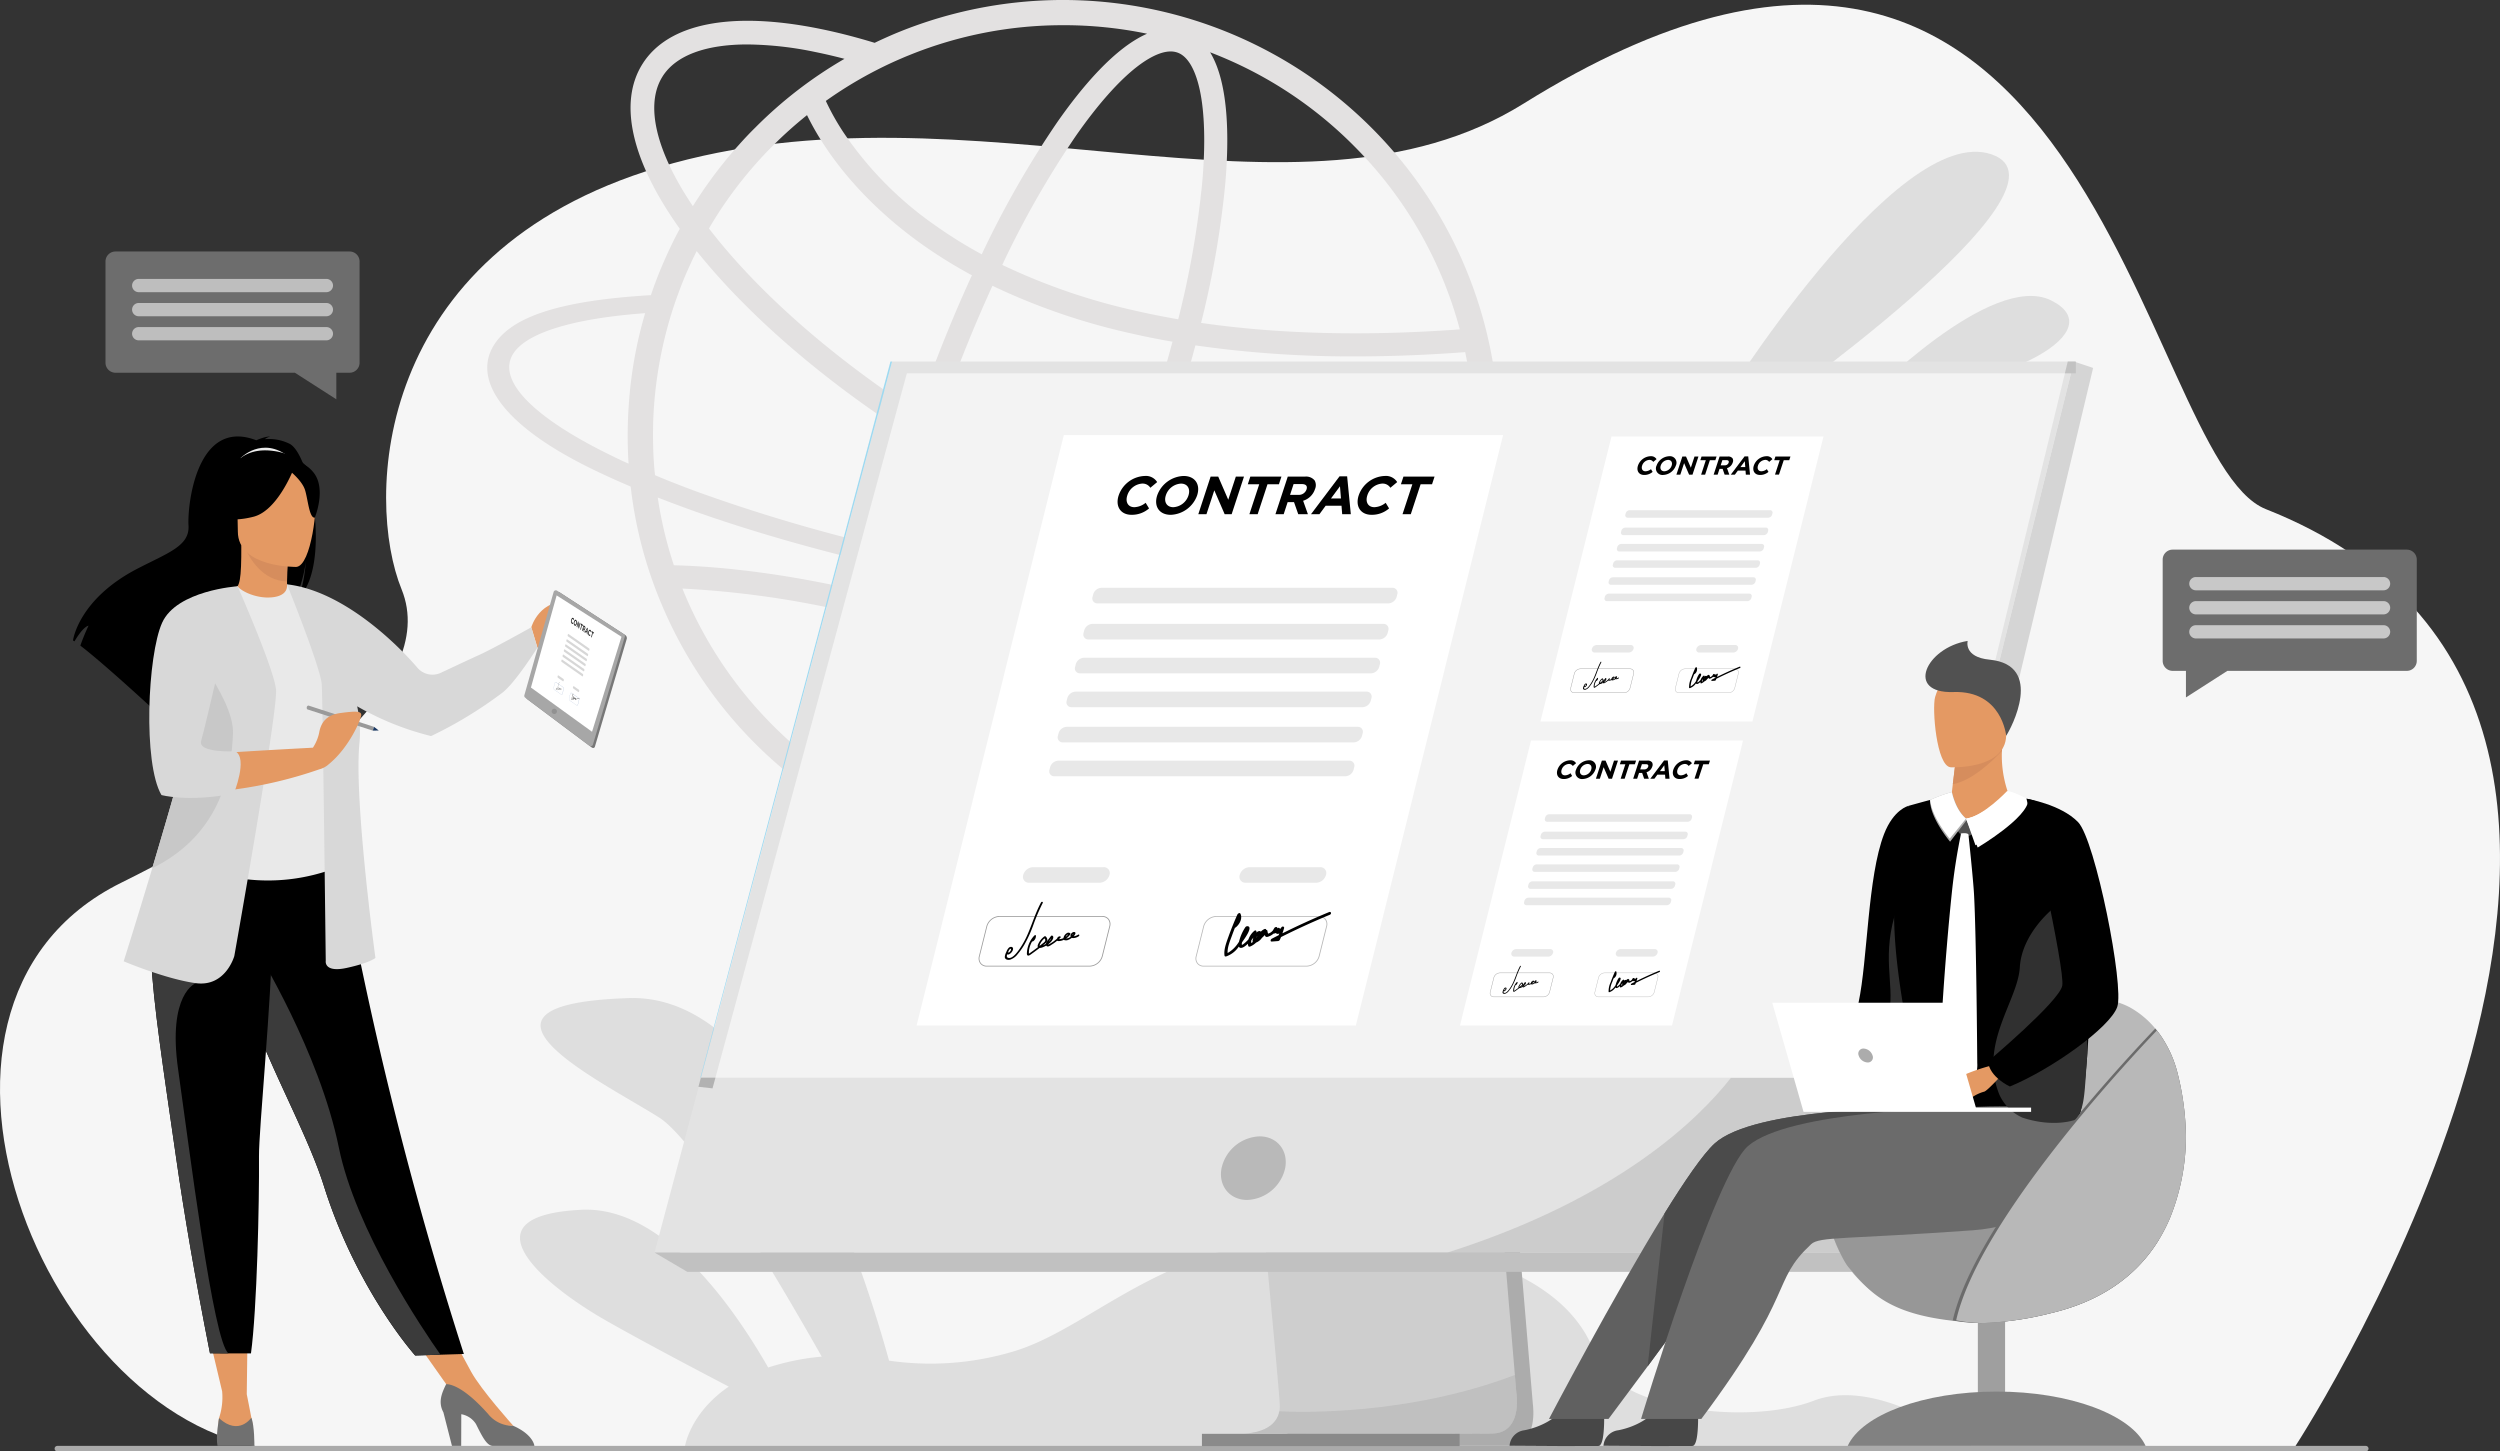 <svg xmlns="http://www.w3.org/2000/svg" width="682.063" height="395.97" viewBox="0 0 682.063 395.97">
  <rect x="0" y="0" width="682.063" height="395.97" fill="#333333" stroke="none"/>
  <g id="Contract_Management" data-name="Contract Management" transform="translate(-129.356 -155.158)">
    <g id="Group_6252" data-name="Group 6252" transform="translate(129.356 155.158)">
      <path id="Path_7673" data-name="Path 7673" d="M755.609,630.654s130.79-200.718-8.066-255.616c-34.975-13.829-47.177-207.419-202.537-110.624-61.785,38.493-150.749-8.089-235.945,17.372C230.817,305.17,229.018,372.62,238.914,396.9c10.808,26.533-32.3,58.254-76.445,80.043C93.22,511.118,144.141,631.222,209.561,631.8S755.609,630.654,755.609,630.654Z" transform="translate(-129.356 -236.132)" fill="#f6f6f6"/>
      <path id="Path_7674" data-name="Path 7674" d="M2012.39,469.308s48.8-78.9,74.832-69.953-63.447,71.58-63.447,71.58Z" transform="translate(-1543.871 -357.243)" fill="#dedede"/>
      <path id="Path_7675" data-name="Path 7675" d="M2175.85,584.818s34.162-34.975,50.432-26.842S2216.521,581.566,2175.85,584.818Z" transform="translate(-1666.66 -476.008)" fill="#dedede"/>
      <path id="Path_7676" data-name="Path 7676" d="M744.556,1448.935l351.9.543s-25.483-20.062-43.92-13.013-54.763,2.169-59.642-12.471-22.774-29.823-68.861-31.99-66.694,23.859-89.465,30.907a78.85,78.85,0,0,1-34.323,2.633c-9.333-33.672-32.637-100.131-70.931-98.915-51.245,1.627-7.32,22.776,8.134,32.537,9.866,6.23,30.666,40.962,44.423,65.27a66.727,66.727,0,0,0-14.605,2.976c-10.034-17.469-29.019-44.129-50.964-43.032-32.537,1.627-10.574,20.335,6.506,30.1,8.875,5.071,22.577,12.336,33.7,18.148C745.915,1439.832,744.556,1448.935,744.556,1448.935Z" transform="translate(-557.684 -1054.322)" fill="#dedede"/>
      <path id="Path_7677" data-name="Path 7677" d="M819.779,1819.182h-629.8a.749.749,0,0,1-.746-.746h0a.748.748,0,0,1,.746-.746h629.8a.748.748,0,0,1,.746.746h0A.749.749,0,0,1,819.779,1819.182Z" transform="translate(-174.333 -1423.213)" fill="#aaa"/>
      <g id="Group_6212" data-name="Group 6212" transform="translate(132.929 0)">
        <path id="Path_7678" data-name="Path 7678" d="M952.4,375.037l-9.2-.212c2.956,3.832,3.62,7.362,1.779,10.348-1.841,3.048-6.245,5.551-12.824,7.452a118.737,118.737,0,0,0-27.334-125.57,119.043,119.043,0,0,0-130.307-25.493c-1.749.754-3.5,1.538-5.19,2.354l-.015.007c-5.11-1.56-10.089-2.839-14.894-3.812-24.249-4.921-41.457-1.52-48.446,9.577-6.651,10.552-3.031,26.439,10.169,44.965,0,0,0,0,0,.01-1.779,3.289-3.379,6.668-4.857,10.166-1.117,2.625-2.112,5.25-3.018,7.935-24.8,1.478-38.075,5.842-42.9,13.747-5.611,9.2,2.053,21.552,26.581,33.56,3.379,1.66,7,3.289,10.8,4.919a116.139,116.139,0,0,0,8.539,32.343A118.876,118.876,0,0,0,929.8,398.451c12.1-2.5,20.064-6.427,23.231-11.617C955.24,383.243,954.969,379.26,952.4,375.037ZM924.012,394.5a183.413,183.413,0,0,1-29.837,2.413,437.435,437.435,0,0,1-61.168-4.12q2.78-6.057,5.447-12.431a167.98,167.98,0,0,0,19.808,5.384,100.3,100.3,0,0,0,19.778,2.2c13.846,0,23.769-4,28.668-11.776a20.4,20.4,0,0,0,1.97-4.076h-7.059c-.117.214-.241.428-.371.634-3.64,5.777-11.774,8.761-23.192,8.758a94.149,94.149,0,0,1-18.514-2.07,161.66,161.66,0,0,1-18.643-5.043q2.549-6.378,4.949-12.985c4.3-11.863,7.987-23.625,10.965-34.918a299.713,299.713,0,0,0,43.644,3.008q14.462,0,29.969-1.167a112.615,112.615,0,0,1,2.309,22.771A111.269,111.269,0,0,1,924.012,394.5Zm-147.06,58.916c-3.434-1.244-5.175-6.173-6.034-10.087-1.356-6.186-1.6-14.874-.709-25.128.45-5.185,1.177-10.7,2.152-16.464a305.631,305.631,0,0,1,41.576,14.386c-3.055,5.27-6.148,10.156-9.238,14.588-5.887,8.44-11.647,14.951-16.651,18.83C784.882,451.992,780.386,454.657,776.952,453.413ZM817.046,410.6a311.852,311.852,0,0,0-43.554-15.083q.78-4.016,1.709-8.163,6.15,1.4,12.47,2.7c12.323,2.52,24.617,4.66,36.652,6.392Q820.752,403.848,817.046,410.6ZM790.388,385.6q-7.143-1.47-14.065-3.065c2.172-9.034,4.837-18.452,7.952-28.048A275.133,275.133,0,0,0,832.5,378.269q-2.933,7-6.014,13.625C814.652,390.193,802.54,388.088,790.388,385.6ZM750.857,263.652a73.474,73.474,0,0,0,4.376,7.7c8.184,12.644,18.989,21.811,26.613,27.275a130.56,130.56,0,0,0,14,8.718c-4.521,9.85-8.825,20.363-12.784,31.275q-1.108,3.053-2.157,6.093c-23.645-15.391-43.664-33.052-56.8-50.143,0,0,0,0-.005-.007a112.36,112.36,0,0,1,11.279-15.892c1.749-2.053,3.561-4.043,5.461-5.974l.784-.784A113.687,113.687,0,0,1,750.857,263.652Zm101.1-17.056c3.433,1.244,5.175,6.173,6.034,10.087,1.356,6.186,1.6,14.874.709,25.127a250.388,250.388,0,0,1-6.569,37.538q-6.057-1.041-11.826-2.364a170.069,170.069,0,0,1-36.18-12.473A255.394,255.394,0,0,1,824.214,269.3c5.887-8.44,11.647-14.951,16.651-18.83,2.612-2.023,6.126-4.19,9.2-4.19A5.514,5.514,0,0,1,851.961,246.6Zm-13.493,76.425q5.9,1.37,12.1,2.443c-2.9,10.92-6.477,22.293-10.642,33.779q-2.407,6.64-4.979,13.055a269.557,269.557,0,0,1-48.58-24.11q1.265-3.7,2.615-7.422c3.869-10.669,8.069-20.937,12.473-30.556A175.962,175.962,0,0,0,838.468,323.021Zm61.469-51.108a111.567,111.567,0,0,1,29.021,50.19c-25.8,1.886-49.449,1.294-70.585-1.764a256.108,256.108,0,0,0,6.6-37.983c1.092-12.575.96-27.469-4.138-35.851q1.773.683,3.528,1.423A111.174,111.174,0,0,1,899.937,271.913Zm-79.137-32.8a112.19,112.19,0,0,1,22.838,2.329c-8.793,3.829-17.773,14.483-24.587,24.252a261.813,261.813,0,0,0-20.519,35.933,123.8,123.8,0,0,1-12.58-7.815A97.018,97.018,0,0,1,760.76,268.3a66.251,66.251,0,0,1-4.77-8.524,112.013,112.013,0,0,1,14.469-8.731s0,0,0,0q3.083-1.556,6.28-2.919c.154-.065.306-.134.46-.2l.107-.045q.68-.287,1.366-.562c.122-.047.247-.1.368-.147A111.188,111.188,0,0,1,820.8,239.117Zm-109.367,14.01c3.64-5.777,11.774-8.758,23.192-8.758a94.153,94.153,0,0,1,18.514,2.07q3.893.788,7.94,1.854a.009.009,0,0,1,.007,0,116.832,116.832,0,0,0-24.341,18.763c-1.538,1.508-3.018,3.078-4.466,4.708-1.809,1.99-3.531,4.073-5.19,6.185a120.127,120.127,0,0,0-7.362,10.53s0,.005-.005.01C709.631,273.5,706.6,260.8,711.433,253.128Zm6.183,54.387c1-2.294,2.02-4.556,3.138-6.758a.009.009,0,0,1,0-.005c13.829,17.282,34.209,34.953,58.023,50.275C775.4,361.3,772.521,371.4,770.2,381.084a460.794,460.794,0,0,1-47.451-14.011c-2.956-1.055-5.822-2.142-8.569-3.23-1.63-.634-3.227-1.3-4.8-1.961-.242-2.414-.423-4.857-.483-7.3-.03-1.177-.06-2.324-.06-3.5,0-1.359.03-2.747.06-4.1a113.329,113.329,0,0,1,5.128-29.688c.513-1.63,1.055-3.227,1.66-4.827C716.29,310.8,716.922,309.145,717.616,307.515Zm-20.183,49c-21.39-10.44-31.166-20.517-26.792-27.665,3.531-5.792,16.382-9.716,36.055-11.164a115.657,115.657,0,0,0-4.466,25.1c-.182,2.533-.271,5.068-.3,7.633v.664c0,2.565.09,5.128.241,7.663C700.54,358.021,698.97,357.265,697.432,356.511Zm16.232,12.824c2.9,1.087,5.852,2.172,8.9,3.23,14.008,4.854,29.711,9.365,46.508,13.369q-.914,4.083-1.69,8.044-2.06-.5-4.12-.973c-23.221-5.285-40.646-6.36-48.725-6.544a109.619,109.619,0,0,1-4.4-18.484Zm3.951,25.312q-.384-.911-.749-1.829a258.34,258.34,0,0,1,45.234,6.377q2.071.474,4.14.98c-1.05,6.123-1.824,11.978-2.3,17.476-.906,10.423-.97,22.438,1.936,31.017a112.593,112.593,0,0,1-48.257-54.022Zm146.751,59.588a112.347,112.347,0,0,1-77.515,3.573c8.283-4.342,16.6-14.309,23.01-23.5,3.3-4.737,6.608-9.98,9.868-15.64a316.522,316.522,0,0,1,53.86,31.159Q869.1,452.23,864.367,454.234Zm35.57-23.985a111.224,111.224,0,0,1-20.363,16.14,322.869,322.869,0,0,0-56.751-33.229c2.729-5,5.419-10.286,8.047-15.8a483.544,483.544,0,0,0,51.6,4.227c4.163.119,8.206.119,12.13.09a215.9,215.9,0,0,0,26.974-1.811A111.254,111.254,0,0,1,899.937,430.249Z" transform="translate(-663.612 -232.24)" fill="#e3e1e1"/>
      </g>
      <g id="Group_6214" data-name="Group 6214" transform="translate(590.033 149.953)">
        <path id="Path_7685" data-name="Path 7685" d="M2567.371,834.92h-63.882a2.728,2.728,0,0,0-2.719,2.719v27.638a2.728,2.728,0,0,0,2.719,2.72h3.626v7.248l11.3-7.248h48.958a2.728,2.728,0,0,0,2.72-2.72V837.639A2.734,2.734,0,0,0,2567.371,834.92Z" transform="translate(-2500.769 -834.92)" fill="#6d6d6d"/>
        <g id="Group_6213" data-name="Group 6213" transform="translate(7.253 7.479)">
          <path id="Path_7686" data-name="Path 7686" d="M2582.927,868.6h-51.2a1.816,1.816,0,0,1-1.811-1.811h0a1.816,1.816,0,0,1,1.811-1.811h51.2a1.816,1.816,0,0,1,1.811,1.811h0A1.818,1.818,0,0,1,2582.927,868.6Z" transform="translate(-2529.92 -864.98)" fill="#c8c8c8"/>
          <path id="Path_7687" data-name="Path 7687" d="M2582.927,895h-51.2a1.816,1.816,0,0,1-1.811-1.811h0a1.816,1.816,0,0,1,1.811-1.811h51.2a1.816,1.816,0,0,1,1.811,1.811h0A1.818,1.818,0,0,1,2582.927,895Z" transform="translate(-2529.92 -884.811)" fill="#c8c8c8"/>
          <path id="Path_7688" data-name="Path 7688" d="M2582.927,921.4h-51.2a1.816,1.816,0,0,1-1.811-1.811h0a1.816,1.816,0,0,1,1.811-1.811h51.2a1.816,1.816,0,0,1,1.811,1.811h0A1.816,1.816,0,0,1,2582.927,921.4Z" transform="translate(-2529.92 -904.643)" fill="#c8c8c8"/>
        </g>
      </g>
      <g id="Group_6216" data-name="Group 6216" transform="translate(28.783 68.615)">
        <path id="Path_7689" data-name="Path 7689" d="M247.759,508.01h63.882a2.728,2.728,0,0,1,2.719,2.72v27.638a2.728,2.728,0,0,1-2.719,2.719h-3.625v7.248l-11.3-7.248H247.759a2.728,2.728,0,0,1-2.719-2.719V510.727A2.727,2.727,0,0,1,247.759,508.01Z" transform="translate(-245.04 -508.01)" fill="#6d6d6d"/>
        <g id="Group_6215" data-name="Group 6215" transform="translate(7.253 7.477)">
          <path id="Path_7690" data-name="Path 7690" d="M276,541.683h51.2a1.816,1.816,0,0,0,1.811-1.811h0a1.816,1.816,0,0,0-1.811-1.811H276a1.816,1.816,0,0,0-1.811,1.811h0A1.815,1.815,0,0,0,276,541.683Z" transform="translate(-274.19 -538.06)" fill="#bebebe"/>
          <path id="Path_7691" data-name="Path 7691" d="M276,568.083h51.2a1.816,1.816,0,0,0,1.811-1.811h0a1.816,1.816,0,0,0-1.811-1.811H276a1.816,1.816,0,0,0-1.811,1.811h0A1.813,1.813,0,0,0,276,568.083Z" transform="translate(-274.19 -557.891)" fill="#bebebe"/>
          <path id="Path_7692" data-name="Path 7692" d="M276,594.493h51.2a1.816,1.816,0,0,0,1.811-1.811h0a1.816,1.816,0,0,0-1.811-1.811H276a1.816,1.816,0,0,0-1.811,1.811h0A1.815,1.815,0,0,0,276,594.493Z" transform="translate(-274.19 -577.73)" fill="#bebebe"/>
        </g>
      </g>
      <g id="Group_6217" data-name="Group 6217" transform="translate(178.568 98.636)">
        <path id="Path_7693" data-name="Path 7693" d="M1545.161,1026.534l15.5,184.322s1.625,11.174-6.688,11.194c-13.665.033-68.015,0-68.015,0s10.283-2.327,10.159-7.558c-.147-6.168-18.118-189.7-18.118-189.7Z" transform="translate(-1321.011 -926.231)" fill="#acacac"/>
        <path id="Path_7694" data-name="Path 7694" d="M1535.824,1208.607c-13.309.172-65.218.007-67.908,0,1.01,0,8.818-.192,9.923-6.069a7.839,7.839,0,0,0,.129-1.49c0-1.15-.637-8.442-1.662-19.554-.916-9.965-2.15-23-3.533-37.429-5.354-55.91-12.924-132.715-12.924-132.715l67.159,1.744,11.015,130.971,2.15,25.563,1.933,23,.4,4.79S1544.408,1208.5,1535.824,1208.607Z" transform="translate(-1307.376 -916.135)" fill="#cecece"/>
        <path id="Path_7695" data-name="Path 7695" d="M1234.289,628.67l-37.76,151.675-5.17,20.773-17.586,70.645H847.04L911.86,628.67Z" transform="translate(-847.04 -628.67)" fill="#e3e3e3"/>
        <path id="Path_7696" data-name="Path 7696" d="M2220.736,628.67l5.235,1.744L2167.177,877.04l-6.958-5.277Z" transform="translate(-1833.486 -628.67)" fill="#d5d5d5"/>
        <path id="Path_7697" data-name="Path 7697" d="M1180.73,1610.967H856.007l-8.967-5.277h326.733Z" transform="translate(-847.04 -1362.597)" fill="#c1c1c1"/>
        <rect id="Rectangle_665" data-name="Rectangle 665" width="70.306" height="3.342" transform="translate(149.349 292.547)" fill="#8a8a8a"/>
        <path id="Path_7699" data-name="Path 7699" d="M1560.178,1755.894c-13.309.172-65.218.007-67.908,0,1.01,0,8.818-.192,9.922-6.068,5.347.276,35.073,1.224,64.268-9.915l.4,4.79S1568.762,1755.784,1560.178,1755.894Z" transform="translate(-1331.73 -1463.422)" fill="#aaa" opacity="0.4"/>
        <path id="Path_7700" data-name="Path 7700" d="M1838.275,1413.89l-11.88,47.722h-110c46.513-14.777,68.53-36.394,77.4-47.722Z" transform="translate(-1500.086 -1218.519)" fill="#aaa" opacity="0.4"/>
        <path id="Path_7701" data-name="Path 7701" d="M949.625,628.67,897.452,824.041h-.142L949.167,628.67Z" transform="translate(-884.802 -628.67)" fill="#9ed9f0"/>
        <path id="Path_7702" data-name="Path 7702" d="M1282.02,641.59l-46.6,192.157H913.86L966.078,641.59Z" transform="translate(-897.234 -638.375)" fill="#f3f3f3"/>
        <path id="Path_7703" data-name="Path 7703" d="M895.867,1413.89h3.976l-.8,2.928-3.847-.435Z" transform="translate(-883.217 -1218.519)" fill="#b2b2b2"/>
        <path id="Path_7704" data-name="Path 7704" d="M2396.526,628.67v3.215h-2.987l.778-3.215Z" transform="translate(-2008.754 -628.67)" fill="#c2c2c2"/>
      </g>
      <g id="Group_6225" data-name="Group 6225" transform="translate(250.071 118.698)">
        <path id="Path_7705" data-name="Path 7705" d="M1134.42,870.4h119.84l40.166-161.1h-119.84Z" transform="translate(-1134.42 -709.3)" fill="#fff"/>
        <g id="Group_6224" data-name="Group 6224" transform="translate(16.926 11.162)">
          <g id="Group_6219" data-name="Group 6219" transform="translate(12.101 30.509)" opacity="0.5">
            <g id="Group_6218" data-name="Group 6218" transform="translate(7.17)">
              <path id="Path_7706" data-name="Path 7706" d="M1300.175,994.879h79.388a2.453,2.453,0,0,0,2.234-1.789l.167-.672a1.354,1.354,0,0,0-1.344-1.789h-79.385a2.449,2.449,0,0,0-2.234,1.789l-.167.672A1.354,1.354,0,0,0,1300.175,994.879Z" transform="translate(-1294.081 -962.303)" fill="#d1d1d1"/>
              <path id="Path_7707" data-name="Path 7707" d="M1328.555,881.03h79.385a2.45,2.45,0,0,0,2.235-1.789l.166-.672A1.354,1.354,0,0,0,1409,876.78H1329.61a2.453,2.453,0,0,0-2.234,1.789l-.167.672A1.357,1.357,0,0,0,1328.555,881.03Z" transform="translate(-1315.398 -876.78)" fill="#d1d1d1"/>
              <path id="Path_7708" data-name="Path 7708" d="M1318.7,920.58h79.388a2.449,2.449,0,0,0,2.234-1.789l.167-.672a1.354,1.354,0,0,0-1.344-1.789h-79.388a2.452,2.452,0,0,0-2.235,1.789l-.167.672A1.355,1.355,0,0,0,1318.7,920.58Z" transform="translate(-1307.996 -906.489)" fill="#d1d1d1"/>
              <path id="Path_7709" data-name="Path 7709" d="M1309.437,957.73h79.388a2.452,2.452,0,0,0,2.234-1.789l.167-.672a1.354,1.354,0,0,0-1.344-1.789h-79.388a2.45,2.45,0,0,0-2.234,1.789l-.167.672A1.354,1.354,0,0,0,1309.437,957.73Z" transform="translate(-1301.037 -934.396)" fill="#d1d1d1"/>
              <path id="Path_7710" data-name="Path 7710" d="M1281.3,1070.6h79.386a2.45,2.45,0,0,0,2.234-1.789l.167-.672a1.354,1.354,0,0,0-1.344-1.789h-79.385a2.449,2.449,0,0,0-2.234,1.789l-.167.672A1.355,1.355,0,0,0,1281.3,1070.6Z" transform="translate(-1279.899 -1019.183)" fill="#d1d1d1"/>
              <path id="Path_7711" data-name="Path 7711" d="M1290.558,1033.449h79.388a2.452,2.452,0,0,0,2.234-1.788l.167-.672A1.354,1.354,0,0,0,1371,1029.2h-79.388a2.449,2.449,0,0,0-2.234,1.789l-.167.672A1.355,1.355,0,0,0,1290.558,1033.449Z" transform="translate(-1286.855 -991.276)" fill="#d1d1d1"/>
            </g>
            <path id="Path_7712" data-name="Path 7712" d="M1252.74,1187.35h19.28a2.91,2.91,0,0,0,2.655-2.125h0a1.608,1.608,0,0,0-1.595-2.125H1253.8a2.91,2.91,0,0,0-2.655,2.125h0A1.61,1.61,0,0,0,1252.74,1187.35Z" transform="translate(-1251.08 -1106.884)" fill="#d1d1d1"/>
            <path id="Path_7713" data-name="Path 7713" d="M1490.149,1187.35h19.283a2.911,2.911,0,0,0,2.655-2.125h0a1.608,1.608,0,0,0-1.595-2.125h-19.283a2.911,2.911,0,0,0-2.655,2.125h0A1.609,1.609,0,0,0,1490.149,1187.35Z" transform="translate(-1429.419 -1106.884)" fill="#d1d1d1"/>
          </g>
          <g id="Group_6220" data-name="Group 6220" transform="translate(0 120.061)">
            <path id="Path_7714" data-name="Path 7714" d="M1232.795,1250.479h-28.118a2.192,2.192,0,0,1-1.781-.811,2.32,2.32,0,0,1-.361-2.04l2.028-8.131a3.824,3.824,0,0,1,3.5-2.8h28.115a2.193,2.193,0,0,1,1.782.811,2.322,2.322,0,0,1,.361,2.04l-2.028,8.131A3.822,3.822,0,0,1,1232.795,1250.479Zm-24.74-13.55a3.588,3.588,0,0,0-3.277,2.625l-2.028,8.131a2.1,2.1,0,0,0,.321,1.846,1.977,1.977,0,0,0,1.6.724h28.118a3.588,3.588,0,0,0,3.277-2.625l2.028-8.131a2.106,2.106,0,0,0-.321-1.846,1.976,1.976,0,0,0-1.605-.724Z" transform="translate(-1202.446 -1236.7)" fill="#9b9b9b"/>
          </g>
          <g id="Group_6221" data-name="Group 6221" transform="translate(59.167 120.061)">
            <path id="Path_7715" data-name="Path 7715" d="M1470.594,1250.479h-28.118a2.194,2.194,0,0,1-1.781-.811,2.32,2.32,0,0,1-.36-2.04l2.028-8.131a3.825,3.825,0,0,1,3.5-2.8h28.118a2.194,2.194,0,0,1,1.782.811,2.322,2.322,0,0,1,.36,2.04l-2.027,8.131A3.823,3.823,0,0,1,1470.594,1250.479Zm-24.739-13.55a3.589,3.589,0,0,0-3.277,2.625l-2.028,8.131a2.1,2.1,0,0,0,.321,1.846,1.976,1.976,0,0,0,1.6.724h28.118a3.587,3.587,0,0,0,3.277-2.625l2.028-8.131a2.1,2.1,0,0,0-.321-1.846,1.969,1.969,0,0,0-1.6-.724Z" transform="translate(-1440.246 -1236.7)" fill="#b8b8b8"/>
          </g>
          <g id="Group_6222" data-name="Group 6222" transform="translate(37.907)">
            <path id="Path_7716" data-name="Path 7716" d="M1355.1,759.457a7.833,7.833,0,0,1,7.079-5.3,3.627,3.627,0,0,1,3.419,1.669l-1.856,1.55a2.493,2.493,0,0,0-2.26-1.142,4.6,4.6,0,0,0-4.028,3.219c-.577,1.757.159,3.22,1.916,3.22a5.158,5.158,0,0,0,3.088-1.2l.93,1.537a7.123,7.123,0,0,1-4.772,1.742C1355.6,764.754,1354.124,762.428,1355.1,759.457Z" transform="translate(-1354.8 -754.16)"/>
            <path id="Path_7717" data-name="Path 7717" d="M1397.364,759.457a7.969,7.969,0,0,1,7.2-5.3c3.163,0,4.658,2.356,3.693,5.3a7.97,7.97,0,0,1-7.2,5.3C1397.893,764.754,1396.4,762.4,1397.364,759.457Zm8.532,0c.577-1.756-.232-3.219-2.048-3.219a4.628,4.628,0,0,0-4.13,3.219c-.577,1.757.232,3.22,2.048,3.22A4.629,4.629,0,0,0,1405.9,759.457Z" transform="translate(-1386.555 -754.16)"/>
            <path id="Path_7718" data-name="Path 7718" d="M1446.671,754.86h2.078l2.732,6.308,2.07-6.308h2.224l-3.362,10.246H1450.5l-2.824-6.514-2.137,6.514h-2.224Z" transform="translate(-1421.288 -754.686)"/>
            <path id="Path_7719" data-name="Path 7719" d="M1500.727,756.938h-3.117l.681-2.077h8.49l-.682,2.077h-3.118l-2.68,8.166h-2.255Z" transform="translate(-1462.078 -754.686)"/>
            <path id="Path_7720" data-name="Path 7720" d="M1531.261,754.86h4.683a2.994,2.994,0,0,1,2.645,1.04,2.677,2.677,0,0,1,.1,2.371,4.906,4.906,0,0,1-3.237,3.175l1.3,3.66h-2.635l-1.15-3.279h-1.742l-1.075,3.279H1527.9Zm2.907,4.976a2.2,2.2,0,0,0,2.212-1.478c.316-.965-.194-1.463-1.291-1.463h-2.24l-.965,2.941Z" transform="translate(-1484.83 -754.686)"/>
            <path id="Path_7721" data-name="Path 7721" d="M1574.686,754.56h2.077l1.005,10.318h-2.356l-.182-2.3H1570.9l-1.689,2.3h-2.3Zm.393,6.031-.271-3.322-2.451,3.322Z" transform="translate(-1514.135 -754.46)"/>
            <path id="Path_7722" data-name="Path 7722" d="M1618.292,759.457a7.832,7.832,0,0,1,7.081-5.3,3.63,3.63,0,0,1,3.419,1.669l-1.856,1.55a2.493,2.493,0,0,0-2.26-1.142,4.6,4.6,0,0,0-4.028,3.219c-.577,1.757.159,3.22,1.916,3.22a5.155,5.155,0,0,0,3.087-1.2l.931,1.537a7.123,7.123,0,0,1-4.772,1.742C1618.794,764.754,1617.319,762.428,1618.292,759.457Z" transform="translate(-1552.509 -754.16)"/>
            <path id="Path_7723" data-name="Path 7723" d="M1668.618,756.938H1665.5l.682-2.077h8.489l-.682,2.077h-3.117l-2.68,8.166h-2.255Z" transform="translate(-1588.194 -754.686)"/>
          </g>
          <path id="Path_7724" data-name="Path 7724" d="M1500.452,1232.232q-6.408,2.646-12.717,5.785.25-.706.448-1.416c.107-.378-.406-.632-.721-.214-.14.184-.289.361-.446.53.107-.339-.293-.528-.637-.281l-.065.052c.167-.455-.542-.525-.809-.082l-.4.659a2.779,2.779,0,0,1-1.274.851,2.134,2.134,0,0,1-.186-.709.315.315,0,0,0-.328-.3c-.008-.231-.217-.368-.525-.231a2.851,2.851,0,0,0-.968.714c-.212-.393-.886-.112-1.249.266l.03-.065c.172-.366-.147-.781-.575-.413a5.184,5.184,0,0,0-1.573,2.3,8.924,8.924,0,0,1-.8.794c-.139.12-.791.724-.94.672s-.067-.426,0-.689c.022-.032.047-.064.069-.1.542-.754,3.155-4.3,1.314-4.272a.666.666,0,0,0-.513.311,12.268,12.268,0,0,0-1.508,3.215c-.06.209-.144.478-.214.761-.053.072-.107.144-.162.214a8.4,8.4,0,0,1-2.926,2.814c-.11-1.5.647-3.277,1.222-4.852q.37-1.019.771-2.035a.564.564,0,0,0,.254-.132c1.281-1.077,1.8-2.675,1.224-3.749-.167-.309-.677-.028-.824.3-.881,1.978-1.685,3.963-2.4,5.954-.632,1.764-1.351,3.631-1.087,5.258.027.172.229.236.415.194a6.88,6.88,0,0,0,3.476-2.695.568.568,0,0,0,.37.327c.63.186,1.488-.513,2.105-1.1a2.493,2.493,0,0,0,.11.595c.067.206.281.254.532.152a4.9,4.9,0,0,0,1.59-1.062,3.447,3.447,0,0,0,1.592-1.276,8.736,8.736,0,0,0,.784-.781,1.193,1.193,0,0,0,.219.4c.229.264.809.025,1.179-.144a3.893,3.893,0,0,0,.973-.639,1.976,1.976,0,0,0,.67-.182.53.53,0,0,0,.159.167.7.7,0,0,0,.771-.072c-.06.172-.122.343-.189.515q-.918.463-1.837.938c-.4.209-.5.826-.045.792.562-.042,1.122-.085,1.684-.13a.673.673,0,0,0,.565-.425c.1-.224.194-.45.286-.674q6.587-3.3,13.294-6.074C1501.211,1232.73,1501.019,1232,1500.452,1232.232Zm-19.569,6.462a2.784,2.784,0,0,1-.139.351c-.038.079-.079.156-.125.234A3.031,3.031,0,0,1,1480.883,1238.694Zm-1.237,1.055a1.05,1.05,0,0,0-.015.639,3.789,3.789,0,0,1-.42.279,2.494,2.494,0,0,1,.047-.786c.194-.229.378-.468.548-.709A4.176,4.176,0,0,0,1479.646,1239.749Z" transform="translate(-1404.846 -1113.249)"/>
          <g id="Group_6223" data-name="Group 6223" transform="translate(7.127 116.178)">
            <path id="Path_7725" data-name="Path 7725" d="M1240.979,1221.28c-1.513,2.809-2.359,5.7-3.588,8.536a22.792,22.792,0,0,1-2.219,4.078c-.637.911-2.028,2.891-3.2,2.463-.293-.107-.376-.359-.279-.7.02-.075.047-.154.075-.231a.653.653,0,0,0,.612-.072,2.188,2.188,0,0,0,.868-.968c.177-.383.149-.781-.159-.95a.869.869,0,0,0-.96.269,3.168,3.168,0,0,0-.614,1.087,3.385,3.385,0,0,0-.416,1.366c.042.65.744.878,1.428.729a4.348,4.348,0,0,0,2.127-1.57,18.586,18.586,0,0,0,1.744-2.458,34.01,34.01,0,0,0,2.433-5.295,52.12,52.12,0,0,1,2.615-6.146C1241.619,1221.091,1241.158,1220.949,1240.979,1221.28Zm-8.186,12.762c.053.2-.141.46-.3.642a1.025,1.025,0,0,1-.179.177.566.566,0,0,1-.127.074.153.153,0,0,0-.04.01.174.174,0,0,0-.159-.089c.067-.15.134-.3.2-.436C1232.291,1234.211,1232.686,1233.624,1232.793,1234.042Z" transform="translate(-1231.091 -1221.092)"/>
            <path id="Path_7726" data-name="Path 7726" d="M1269.315,1254.913a3.336,3.336,0,0,1-.96.4.883.883,0,0,1-.246.007,1.552,1.552,0,0,0,.475-.744c.057-.408-.393-.5-.771-.291a1.17,1.17,0,0,0-.582.879.6.6,0,0,0,.047.289,2.136,2.136,0,0,1-1.239.5,4.5,4.5,0,0,0,1.14-1.127.237.237,0,0,0,.017-.256.753.753,0,0,0-.961-.074,1.916,1.916,0,0,0-.823.993,1.473,1.473,0,0,0-.1.363,2.849,2.849,0,0,1-1.219.276v-.008c.127-.12.254-.239.375-.361.184-.184.075-.373-.1-.4a.787.787,0,0,0-.784.612,11.819,11.819,0,0,1-1.931,1.4c-.172.1-.4.3-.518.172a5.976,5.976,0,0,0,.784-.692c.465-.49.923-1.364.375-1.667a.32.32,0,0,0-.391.094l-.724.963a4.1,4.1,0,0,0-.557.863,1.185,1.185,0,0,0-.08.3,5.3,5.3,0,0,1-.766.4c-.02.01-.043.017-.065.027.141-.114.284-.226.425-.343a1.774,1.774,0,0,0,.784-1.159,1.3,1.3,0,0,0-.505-.971c-.07-.067-.231-.035-.331.043a5.2,5.2,0,0,0-1.717,2.2.865.865,0,0,0-.025.721q-1.03.788-2.088,1.538c-.074.052-.256.219-.328.194s-.04-.182-.04-.257a5.312,5.312,0,0,1,.032-.59,5.944,5.944,0,0,1,.321-1.321,7.285,7.285,0,0,1,.535-1.142.279.279,0,0,0,.293-.054,1.8,1.8,0,0,0,.742-1.525c-.017-.184-.316-.157-.453,0a7.4,7.4,0,0,0-2.02,4.936c.015.353.177.652.649.453a3.353,3.353,0,0,0,.615-.393q.385-.276.769-.555.72-.526,1.43-1.067a2.451,2.451,0,0,0,.846-.189,5.844,5.844,0,0,0,.975-.468.49.49,0,0,0,.513.244,2.675,2.675,0,0,0,.856-.433c.286-.172.567-.353.841-.55s.523-.391.774-.6c.058.079.157.1.331.11a2.925,2.925,0,0,0,.722-.077,3.831,3.831,0,0,0,.779-.274.468.468,0,0,0,.127.087,1.408,1.408,0,0,0,1.055-.064,4.091,4.091,0,0,0,.993-.557.986.986,0,0,0,.291.077,2.915,2.915,0,0,0,1.538-.473C1269.775,1255.184,1269.661,1254.729,1269.315,1254.913Zm-10.288,2.38a4.5,4.5,0,0,1,1.095-1.358.615.615,0,0,1,.107.856,3.241,3.241,0,0,1-.567.5c-.216.172-.433.344-.652.515l-.172.132C1258.76,1257.789,1258.945,1257.456,1259.027,1257.293Zm2.953-1.386a2.176,2.176,0,0,1-.565.808c-.035.035-.069.068-.107.1C1261.505,1256.51,1261.746,1256.206,1261.98,1255.908Zm4.6-1.04a3.578,3.578,0,0,1-.67.63C1266.043,1255.194,1266.362,1254.85,1266.576,1254.868Zm1.262-.015c.032-.052.181-.221.157-.107a.923.923,0,0,1-.214.264A.433.433,0,0,1,1267.837,1254.853Z" transform="translate(-1249.301 -1245.943)"/>
          </g>
        </g>
      </g>
      <g id="Group_6249" data-name="Group 6249" transform="translate(19.913 119.08)">
        <path id="Path_7755" data-name="Path 7755" d="M599.576,1709.538l5.872-.079s-8.83-9.8-11.542-14.79l-7.454-13.769-9.761,2.413,12.388,17.554Z" transform="translate(-485.302 -1439.538)" fill="#e49963"/>
        <path id="Path_7756" data-name="Path 7756" d="M268.575,712.881a12.655,12.655,0,0,0-6.835-1.309,3.178,3.178,0,0,1,1.441-.684c-1.169-.174-3.782.988-3.782.988-16.277-6.273-18.835,17.7-18.494,23.261s-5.469,7.385-13.938,11.771c-16.158,8.37-17.576,19.579-17.576,19.579.127.075.256.159.4.254.8-1.359,2.451-3.909,3.844-4.295a57.932,57.932,0,0,0-2.239,5.452c4.767,3.625,13.685,11.662,19.9,17.357a9.16,9.16,0,0,1,.423-3.528l.769,4.623c3.327,3.058,5.618,5.208,5.618,5.208-.411-4.5,20.35-28.245,31.181-35.356,2.637-3.881,3.573-10.739,3.645-11.278-.455,5.436-1.386,8.487-2.217,10.2C279.881,746.691,274.541,716.269,268.575,712.881Z" transform="translate(-209.39 -710.837)"/>
        <path id="Path_7757" data-name="Path 7757" d="M401.222,846.2c.055.025-5.23,2.767-9.2,1.682-3.74-1.02-6.18-5.867-6.131-5.877,1.582-.314,2.04-2.491,2.005-11.838l.717.142,12.035,2.384s-.274,3.787-.281,7.355C400.356,843.041,400.538,845.882,401.222,846.2Z" transform="translate(-341.973 -800.479)" fill="#e49963"/>
        <path id="Path_7758" data-name="Path 7758" d="M392.83,726.043s5.937-6.32,13.391-.324C406.218,725.719,401.882,724.971,392.83,726.043Z" transform="translate(-347.188 -720.076)" fill="#ececec"/>
        <path id="Path_7759" data-name="Path 7759" d="M408.872,833.1s-.274,3.787-.281,7.355c-6.735-.189-10.293-6.332-11.751-9.738Z" transform="translate(-350.2 -800.892)" fill="#d68d5d"/>
        <path id="Path_7760" data-name="Path 7760" d="M378.315,750.8s-3.528-5.576-4.377-10.346c-.6-3.4,1.13-16.023,13.809-14.2a17.22,17.22,0,0,1,7.143,2.7c2.752,1.859,6.725,5.874,2.284,16.884l-1.154,3.72Z" transform="translate(-332.919 -722.283)"/>
        <path id="Path_7761" data-name="Path 7761" d="M431.741,1300.17l-6.379.2-6.9.212s-15.949-17.758-24.9-46.224c-.209-.662-.428-1.331-.662-2.008-4.9-14.277-15.045-32.2-20.395-48.416-.851-2.583-1.615-5.016-2.3-7.318-.219-.737-.433-1.461-.637-2.175a172.149,172.149,0,0,1-6.136-32.3l34.154.274A1045.43,1045.43,0,0,0,431.741,1300.17Z" transform="translate(-325.103 -1049.85)"/>
        <path id="Path_7762" data-name="Path 7762" d="M395.747,923.048c.453,18.375,2.7,26.265,2.7,26.265a51.9,51.9,0,0,1-36.192,2.217c-.231-.072,1.274-75.93,6.847-78.02,1.281,1.6,5.1,3.15,8.5,3.073,3.916-.087,5.185-1.761,4.981-3.593C386.755,875.314,395.1,896.739,395.747,923.048Z" transform="translate(-324.201 -832.645)" fill="#e9e9e9"/>
        <path id="Path_7763" data-name="Path 7763" d="M405.565,772.711s-15.934.263-15.944-9.661-2.075-16.576,8.1-17.163,12.154,3.2,12.963,6.509S409.71,772.388,405.565,772.711Z" transform="translate(-344.643 -737.12)" fill="#e49963"/>
        <path id="Path_7764" data-name="Path 7764" d="M394.739,740.234c-2.458-2.981-4.317-2.331-5.362-1.438-3.444-5.146-14.326,2.3-14.326,2.3a21.042,21.042,0,0,0-6.2,11.2s2.9,1.794,9.6.072c5.27-1.356,9.092-8.855,10.482-11.987.948.841,2.946,2.789,3.546,4.695.794,2.528,1.152,7.731,2.667,7.554C395.144,752.625,398.431,744.711,394.739,740.234Z" transform="translate(-329.175 -730.478)"/>
        <path id="Path_7765" data-name="Path 7765" d="M711.93,898.757s2.247-8.1,11.147-6.952c1.02.321,4.006,1.51,2.1,4.7-1.406,2.356-2.015,1.14-4.227,4.3s-4.613,3.879-7.355,3.5Z" transform="translate(-586.893 -846.695)" fill="#e49963"/>
        <path id="Path_7766" data-name="Path 7766" d="M368.671,1713.9c-.542-2.983-1.575-8.139-1.575-8.139l.239-18.3H356.22l4.158,17.514a17.848,17.848,0,0,1-.853,7.315s-1.067,4.862,3.722,4.954S369.213,1716.882,368.671,1713.9Z" transform="translate(-319.687 -1444.466)" fill="#e49963"/>
        <path id="Path_7767" data-name="Path 7767" d="M367.776,1786.874s-.948,5.133-.408,7.574H377.43s.042-5.573-.839-7.7C376.594,1786.75,373.2,1791.845,367.776,1786.874Z" transform="translate(-327.936 -1519.051)" fill="#707070"/>
        <path id="Path_7768" data-name="Path 7768" d="M632.5,1761.4a.47.47,0,0,1-.1-.052,8.556,8.556,0,0,1-6.862-3.2c-6.524-7.35-10.189-8.171-11.47-8.169-1.1,2.269-2.316,4.82-.752,7.694l2.336,9.151h2.518l.025-8.641a5.93,5.93,0,0,1,4,2.672c1.762,3.526,2.986,5.966,4.623,5.966H638.14S637.921,1763.844,632.5,1761.4Z" transform="translate(-512.257 -1491.43)" fill="#707070"/>
        <path id="Path_7769" data-name="Path 7769" d="M510.694,884.714s-10.458,5.847-14.195,7.534c-2.13.96-7.031,3.257-10.485,4.879a5.388,5.388,0,0,1-6.387-1.376c-5.67-6.623-20.36-20.987-35.52-22.751l.02.037L444.04,873s9.218,22.774,9.49,27.382,1.085,75.367,1.085,75.367-.542,3.254,5.693,1.9,7.863-2.712,7.863-2.712-5.964-43.649-4.337-58.831a33.758,33.758,0,0,0-.644-9.831,77.6,77.6,0,0,0,20.164,8.114,113.1,113.1,0,0,0,19.34-11.749c3.506-2.568,9.666-12.366,9.666-12.366Z" transform="translate(-385.656 -832.652)" fill="#d8d8d8"/>
        <path id="Path_7770" data-name="Path 7770" d="M443.9,1384.846l-6.9.211s-15.949-17.757-24.9-46.224c-.209-.662-.428-1.331-.662-2.008-4.9-14.277-15.046-32.2-20.4-48.416-.851-2.583-1.615-5.016-2.3-7.317-.219-.737-.433-1.461-.637-2.175l5.688-4.317s17.076,27.653,22.363,53.676C420.741,1350.88,439.134,1378.081,443.9,1384.846Z" transform="translate(-343.635 -1134.33)" fill="#3b3b3b"/>
        <path id="Path_7771" data-name="Path 7771" d="M484.032,1011.712l-.336,1.03-17.877-5.81a.692.692,0,0,1-.115-.637.507.507,0,0,1,.448-.4Z" transform="translate(-401.904 -932.485)" fill="#9a9a9a"/>
        <path id="Path_7772" data-name="Path 7772" d="M324.029,1308.524c.1,12.655-.542,41.75-2.19,53.8h-6.116c-3.381,0-5.068-.05-5.068-.05-4.135-20.942-7.076-38.272-9.219-53.206-1.757-12.254-3.319-22.759-4.518-31.8-1.209-9.1-2.05-16.723-2.351-23.162q-.071-1.519-.1-2.958t-.017-2.807l33.373-3.255C327.4,1267.259,323.974,1301.169,324.029,1308.524Z" transform="translate(-273.284 -1112.155)"/>
        <path id="Path_7773" data-name="Path 7773" d="M316.076,1389.55c-3.381,0-5.068-.05-5.068-.05-4.135-20.943-7.076-38.272-9.218-53.205-1.757-12.254-3.319-22.759-4.518-31.8-1.209-9.1-2.05-16.723-2.351-23.162l12.247,7.2s-7.815,2.757-4.834,23.632S311.926,1386.6,316.076,1389.55Z" transform="translate(-273.639 -1139.385)" fill="#3b3b3b"/>
        <path id="Path_7774" data-name="Path 7774" d="M295.163,975.973s-2.351,8.494-10.485,7.41-19.7-5.964-19.7-5.964,3.476-10.983,7.8-25.411c5.232-17.466,11.709-39.986,14.762-54.188a87.94,87.94,0,0,0,1.659-9.684l6.847-13.035s9.96,22.525,10.5,28.218S295.163,975.973,295.163,975.973Z" transform="translate(-251.149 -834.229)" fill="#d8d8d8"/>
        <path id="Path_7775" data-name="Path 7775" d="M318.345,983.827c-.363,9.219-2.533,27.11-21.87,36.69-.052.025-.1.052-.154.072,5.232-17.466,11.709-39.986,14.762-54.188C314.632,971.709,318.541,978.751,318.345,983.827Z" transform="translate(-274.691 -902.813)" fill="#c8c8c8"/>
        <path id="Path_7776" data-name="Path 7776" d="M419.855,1013.5c-.01,1.1-3.2,8.808-8.813,13.408a6.11,6.11,0,0,1-2.652,1.443,116.7,116.7,0,0,1-23.52,5.546v-10.2c7.957-.51,17.76-1.042,21.8-1.259a11.916,11.916,0,0,0,1.7-4.068c.483-2.806,1.985-4.887,5.9-5.4S419.865,1012.4,419.855,1013.5Z" transform="translate(-341.209 -937.532)" fill="#e49963"/>
        <g id="Group_6248" data-name="Group 6248" transform="translate(123.123 41.97)">
          <path id="Path_7777" data-name="Path 7777" d="M715.47,881.392l18.078,11.756a1.04,1.04,0,0,1,.316.926l-8.7,29.437c-.122.413-.54.48-.885.224L706.744,910.6c-.2-.152-.356-.321-.286-.567l7.987-28.178A.759.759,0,0,1,715.47,881.392Z" transform="translate(-705.892 -880.866)" fill="#777"/>
          <path id="Path_7778" data-name="Path 7778" d="M713.177,879.618l18.236,11.871a.617.617,0,0,1,.254.692l-8.7,29.437a.615.615,0,0,1-.96.318L704.483,908.8a.617.617,0,0,1-.224-.662l7.987-28.178A.619.619,0,0,1,713.177,879.618Z" transform="translate(-704.236 -879.518)" fill="#a7a7a7"/>
          <path id="Path_7779" data-name="Path 7779" d="M718.554,885.12l17.69,11.286-8.032,25.914L711.54,910.255Z" transform="translate(-709.723 -883.726)" fill="#fff"/>
          <path id="Path_7780" data-name="Path 7780" d="M734.24,1010.1a.724.724,0,1,1,.724.724A.725.725,0,0,1,734.24,1010.1Z" transform="translate(-726.775 -977.069)" fill="#919191"/>
          <g id="Group_6247" data-name="Group 6247" transform="translate(6.291 4.778)">
            <path id="Path_7781" data-name="Path 7781" d="M738.052,928.5l-8.532-5.964L735.4,898.72l8.532,5.962Z" transform="translate(-729.52 -898.72)" fill="#fff"/>
            <g id="Group_6246" data-name="Group 6246" transform="translate(1.703 2.724)">
              <g id="Group_6241" data-name="Group 6241" transform="translate(1.085 4.408)" opacity="0.5">
                <g id="Group_6240" data-name="Group 6240" transform="translate(1.028)">
                  <path id="Path_7782" data-name="Path 7782" d="M753.35,948.809l-5.653-3.951a.374.374,0,0,1-.062-.353l.025-.1c.035-.144.122-.224.191-.177l5.653,3.951a.373.373,0,0,1,.062.353l-.025.1C753.506,948.78,753.419,948.859,753.35,948.809Z" transform="translate(-746.933 -940.027)" fill="#afafaf"/>
                  <path id="Path_7783" data-name="Path 7783" d="M757.51,931.978l-5.653-3.951a.374.374,0,0,1-.062-.353l.025-.1c.035-.147.122-.224.192-.177l5.653,3.951a.374.374,0,0,1,.062.353l-.025.1C757.666,931.949,757.579,932.026,757.51,931.978Z" transform="translate(-750.058 -927.384)" fill="#afafaf"/>
                  <path id="Path_7784" data-name="Path 7784" d="M756.06,937.819l-5.653-3.951a.374.374,0,0,1-.062-.353l.025-.1c.035-.144.122-.224.192-.177l5.653,3.951a.374.374,0,0,1,.062.353l-.025.1C756.216,937.79,756.132,937.869,756.06,937.819Z" transform="translate(-748.968 -931.772)" fill="#afafaf"/>
                  <path id="Path_7785" data-name="Path 7785" d="M754.709,943.319l-5.653-3.951a.373.373,0,0,1-.062-.353l.025-.1c.035-.144.122-.224.194-.177l5.653,3.951a.374.374,0,0,1,.062.353l-.025.1C754.866,943.289,754.779,943.367,754.709,943.319Z" transform="translate(-747.954 -935.903)" fill="#afafaf"/>
                  <path id="Path_7786" data-name="Path 7786" d="M750.59,960.009l-5.653-3.951a.375.375,0,0,1-.062-.353l.025-.1c.035-.144.122-.224.192-.177l5.653,3.951a.375.375,0,0,1,.062.353l-.025.1C750.746,959.977,750.659,960.057,750.59,960.009Z" transform="translate(-744.859 -948.441)" fill="#afafaf"/>
                  <path id="Path_7787" data-name="Path 7787" d="M751.94,954.509l-5.653-3.951a.374.374,0,0,1-.062-.353l.025-.1c.035-.144.122-.224.191-.176l5.653,3.951a.374.374,0,0,1,.062.353l-.025.1C752.1,954.479,752.009,954.559,751.94,954.509Z" transform="translate(-745.873 -944.309)" fill="#afafaf"/>
                </g>
                <path id="Path_7788" data-name="Path 7788" d="M759.1,986.219l-1.373-.96a.442.442,0,0,1-.075-.421h0c.043-.172.147-.266.229-.209l1.373.96a.442.442,0,0,1,.075.421h0C759.288,986.185,759.186,986.277,759.1,986.219Z" transform="translate(-753.43 -970.374)" fill="#afafaf"/>
                <path id="Path_7789" data-name="Path 7789" d="M742.193,974.409l-1.374-.96a.442.442,0,0,1-.075-.421h0c.042-.172.147-.266.229-.209l1.373.961a.442.442,0,0,1,.075.42h0C742.38,974.372,742.278,974.467,742.193,974.409Z" transform="translate(-740.727 -961.502)" fill="#afafaf"/>
              </g>
              <g id="Group_6242" data-name="Group 6242" transform="translate(4.212 20.47)">
                <path id="Path_7790" data-name="Path 7790" d="M755.494,995.413a.115.115,0,0,1-.072-.025l-2-1.4a.576.576,0,0,1-.1-.55l.3-1.2c.045-.177.139-.3.239-.3a.127.127,0,0,1,.075.025l2,1.4a.576.576,0,0,1,.1.55l-.3,1.2C755.688,995.294,755.591,995.413,755.494,995.413Zm-1.64-3.446c-.085,0-.174.115-.214.279l-.3,1.2a.553.553,0,0,0,.09.522l2,1.4a.106.106,0,0,0,.06.02c.084,0,.174-.115.214-.279l.3-1.2a.554.554,0,0,0-.089-.523l-2-1.4A.116.116,0,0,0,753.854,991.967Z" transform="translate(-753.296 -991.94)" fill="#476ba7"/>
              </g>
              <g id="Group_6243" data-name="Group 6243" transform="translate(0 17.527)">
                <path id="Path_7791" data-name="Path 7791" d="M738.564,983.583a.116.116,0,0,1-.072-.025l-2-1.4a.576.576,0,0,1-.1-.55l.3-1.2c.045-.176.139-.3.239-.3a.115.115,0,0,1,.072.025l2,1.4a.578.578,0,0,1,.1.55l-.3,1.2C738.758,983.464,738.661,983.583,738.564,983.583Zm-1.64-3.446c-.085,0-.174.115-.214.279l-.3,1.2a.552.552,0,0,0,.089.522l2,1.4a.113.113,0,0,0,.06.02c.085,0,.174-.114.214-.279l.3-1.2a.554.554,0,0,0-.09-.523l-2-1.4A.1.1,0,0,0,736.924,980.137Z" transform="translate(-736.366 -980.11)" fill="#476ba7"/>
              </g>
              <g id="Group_6244" data-name="Group 6244" transform="translate(4.753)">
                <path id="Path_7792" data-name="Path 7792" d="M755.519,910.233c.107-.431.351-.674.575-.517a.642.642,0,0,1,.221.443l-.152.162a.444.444,0,0,0-.147-.3c-.122-.087-.264.065-.328.328s-.03.537.095.624c.082.057.152.025.236-.042l.045.3a.248.248,0,0,1-.363.047A1.051,1.051,0,0,1,755.519,910.233Z" transform="translate(-755.469 -909.668)" fill="#232323"/>
                <path id="Path_7793" data-name="Path 7793" d="M758.532,912.347c.107-.431.356-.669.582-.513a1.068,1.068,0,0,1,.194,1.052c-.107.431-.358.669-.582.512A1.054,1.054,0,0,1,758.532,912.347Zm.607.425a.647.647,0,0,0-.1-.63c-.129-.09-.271.06-.336.324a.653.653,0,0,0,.1.629C758.932,913.185,759.074,913.036,759.139,912.772Z" transform="translate(-757.733 -911.259)" fill="#232323"/>
                <path id="Path_7794" data-name="Path 7794" d="M761.993,913.58l.147.1.112,1.172.231-.933.159.112-.373,1.515-.137-.094-.114-1.209-.239.963-.159-.11Z" transform="translate(-760.09 -912.607)" fill="#232323"/>
                <path id="Path_7795" data-name="Path 7795" d="M765.9,916.2l-.221-.154.077-.309.6.423-.077.309-.222-.154-.3,1.207-.162-.112Z" transform="translate(-763.079 -914.229)" fill="#232323"/>
                <path id="Path_7796" data-name="Path 7796" d="M768.013,917.79l.333.234a.446.446,0,0,1,.174.3.944.944,0,0,1-.025.393c-.06.244-.162.353-.271.361l.045.664-.186-.132-.04-.594-.124-.087-.12.485-.159-.112Zm.142.96c.077.055.144,0,.177-.132a.272.272,0,0,0-.072-.3l-.16-.112-.107.435Z" transform="translate(-764.612 -915.769)" fill="#232323"/>
                <path id="Path_7797" data-name="Path 7797" d="M771.092,920.56l.147.1-.065,1.744-.167-.117.018-.386-.309-.216-.152.294-.164-.114Zm-.05,1.01.025-.56-.219.423Z" transform="translate(-766.685 -917.85)" fill="#232323"/>
                <path id="Path_7798" data-name="Path 7798" d="M774.259,923.333c.107-.431.351-.674.575-.518a.641.641,0,0,1,.221.443l-.152.162a.445.445,0,0,0-.147-.3c-.122-.087-.264.065-.328.328s-.03.537.095.625c.082.057.152.025.236-.042l.045.3a.248.248,0,0,1-.363.047A1.054,1.054,0,0,1,774.259,923.333Z" transform="translate(-769.546 -919.509)" fill="#232323"/>
                <path id="Path_7799" data-name="Path 7799" d="M777.866,924.56l-.221-.154.077-.306.6.423-.075.308-.221-.154-.3,1.207-.162-.112Z" transform="translate(-772.071 -920.509)" fill="#232323"/>
              </g>
              <path id="Path_7800" data-name="Path 7800" d="M758.157,993.96a6.809,6.809,0,0,0-.983.316c.017-.069.035-.139.05-.209s-.02-.124-.047-.072a.515.515,0,0,1-.04.065c.013-.05-.015-.1-.042-.077l-.005.005c.018-.067-.032-.115-.057-.055l-.037.09a.135.135,0,0,1-.1.077,1.025,1.025,0,0,1,0-.124.072.072,0,0,0-.02-.065c0-.037-.01-.072-.035-.065a.157.157,0,0,0-.077.07c-.01-.075-.062-.062-.092-.017,0,0,0-.005,0-.01.017-.052,0-.134-.035-.1a.71.71,0,0,0-.142.3.935.935,0,0,1-.067.09c-.013.013-.065.079-.077.062a.234.234,0,0,1,.01-.112l.007-.013c.047-.1.281-.55.149-.637-.015-.01-.03,0-.04.025a2.407,2.407,0,0,0-.149.453c-.007.032-.017.072-.025.115,0,.01-.01.017-.015.027-.065.122-.154.3-.246.316a3.587,3.587,0,0,1,.152-.736c.028-.1.055-.2.082-.3.005,0,.012,0,.02-.01a.747.747,0,0,0,.137-.555c-.007-.06-.047-.037-.062.007-.09.281-.172.568-.249.858a3.335,3.335,0,0,0-.147.809c0,.03.012.05.027.052.1.02.2-.12.284-.269a.146.146,0,0,0,.022.072c.042.062.112-.01.164-.075a.694.694,0,0,0,0,.1c0,.037.017.055.035.052a.235.235,0,0,0,.127-.095c.047,0,.09-.057.129-.129.022-.028.045-.058.067-.09a.693.693,0,0,0,.01.077c.013.055.057.045.087.035a.187.187,0,0,0,.077-.057.059.059,0,0,0,.05,0,.15.15,0,0,0,.01.035c.015.037.035.04.055.027-.007.025-.012.05-.02.075l-.142.062c-.032.015-.047.112-.015.127l.122.063c.017.01.035-.008.045-.043l.03-.1a6.734,6.734,0,0,1,1.028-.336C758.2,994.08,758.2,993.95,758.157,993.96Zm-1.478.087c-.005.017-.01.035-.015.05s-.007.022-.012.032C756.659,994.1,756.669,994.075,756.679,994.047Zm-.1.112a.405.405,0,0,0-.01.1.17.17,0,0,1-.035.025.73.73,0,0,1,.015-.127.752.752,0,0,0,.047-.089C756.587,994.1,756.582,994.132,756.577,994.159Z" transform="translate(-751.092 -972.104)" fill="#5a5a5a"/>
              <g id="Group_6245" data-name="Group 6245" transform="translate(0.638 17.522)">
                <path id="Path_7801" data-name="Path 7801" d="M739.83,980.111c-.144.386-.244.819-.368,1.224a3.775,3.775,0,0,1-.211.56c-.057.117-.182.373-.261.244a.17.17,0,0,1-.01-.129c0-.013.005-.023.007-.035a.029.029,0,0,0,.045.017.212.212,0,0,0,.075-.114.246.246,0,0,0,0-.164c-.017-.038-.047-.038-.072,0a.477.477,0,0,0-.057.147.789.789,0,0,0-.047.2c0,.109.042.181.092.191s.124-.072.172-.152a2.482,2.482,0,0,0,.157-.316,6.915,6.915,0,0,0,.244-.749c.082-.3.164-.6.266-.878C739.877,980.111,739.845,980.064,739.83,980.111Zm-.751,1.687a.167.167,0,0,1-.03.089.119.119,0,0,1-.015.02.019.019,0,0,1-.01.005h0c0-.012,0-.02-.01-.022.008-.02.013-.042.02-.062S739.076,981.723,739.078,981.8Z" transform="translate(-738.929 -980.091)" fill="#5a5a5a"/>
                <path id="Path_7802" data-name="Path 7802" d="M741.756,986.259a.1.1,0,0,1-.075.017.066.066,0,0,1-.018-.01.23.23,0,0,0,.045-.1c.01-.065-.022-.1-.052-.087a.207.207,0,0,0-.052.164c-.027.022-.072.047-.095.02a.363.363,0,0,0,.1-.13.08.08,0,0,0,.005-.042c-.01-.052-.037-.072-.067-.059s-.055.067-.072.122a.41.41,0,0,0-.012.054.1.1,0,0,1-.09-.015h0l.032-.04a.063.063,0,0,0,0-.07c-.027-.027-.052.012-.065.062a.641.641,0,0,1-.157.134c-.012.007-.032.03-.04,0a.4.4,0,0,0,.065-.075.308.308,0,0,0,.05-.256c0-.012-.02-.022-.03-.005-.022.04-.042.082-.065.122a.6.6,0,0,0-.052.115.275.275,0,0,0-.01.045.205.205,0,0,1-.06.027h0l.035-.035a.237.237,0,0,0,.072-.152.49.49,0,0,0-.023-.184c0-.015-.015-.017-.025-.01a.617.617,0,0,0-.152.276.319.319,0,0,0-.012.117c-.055.052-.112.1-.169.149,0,0-.02.022-.025.015s0-.032,0-.045c0-.032.005-.065.01-.095a1.744,1.744,0,0,1,.04-.2,1.478,1.478,0,0,1,.052-.161c.005.01.013.015.022,0a.332.332,0,0,0,.072-.214c0-.032-.02-.042-.032-.022a1.6,1.6,0,0,0-.209.709c0,.06,0,.115.04.107a.154.154,0,0,0,.05-.035l.062-.052c.04-.035.077-.067.117-.1a.08.08,0,0,0,.062.01.18.18,0,0,0,.075-.027c0,.032.015.057.032.064s.047-.018.067-.027.045-.03.067-.047a.466.466,0,0,0,.062-.06.054.054,0,0,0,.022.035.119.119,0,0,0,.052.022.125.125,0,0,0,.06-.007.165.165,0,0,0,.007.02.069.069,0,0,0,.077.042.161.161,0,0,0,.077-.042.1.1,0,0,0,.02.027c.035.032.077.018.115,0C741.786,986.328,741.783,986.246,741.756,986.259Zm-.764-.12a.479.479,0,0,1,.1-.169.212.212,0,0,1-.005.147.2.2,0,0,1-.047.055l-.052.052a.065.065,0,0,1-.015.012A.3.3,0,0,1,740.992,986.139Zm.229-.082a.242.242,0,0,1-.052.1.019.019,0,0,1-.01.01C741.179,986.134,741.2,986.095,741.221,986.057Zm.341.059a.227.227,0,0,1-.057.07C741.52,986.144,741.547,986.1,741.562,986.117Zm.09.06c0-.008.015-.028.012-.01a.1.1,0,0,1-.02.032Z" transform="translate(-740.25 -984.296)" fill="#5a5a5a"/>
              </g>
            </g>
          </g>
        </g>
        <path id="Path_7803" data-name="Path 7803" d="M539.75,1030.255l-1.286-1-.333,1.032Z" transform="translate(-456.336 -950.033)" fill="#163560"/>
        <path id="Path_7804" data-name="Path 7804" d="M317.124,875.09s-16.608,1.107-20.584,9.962-5.242,38.317-.182,46.993c0,0,6.967,1.985,19.29-.321.152-.028.3-.057.455-.087,0,0,3.931-9.624.405-11.522,0,0-10.393.542-9.308-2.891S317.124,875.09,317.124,875.09Z" transform="translate(-272.226 -834.222)" fill="#d8d8d8"/>
      </g>
      <g id="man_2_1_" transform="translate(411.845 174.857)">
        <path id="Path_7805" data-name="Path 7805" d="M1913.3,1757.591s.707,11.716-1.425,11.885c-.284.023-10.826.023-10.826.023l-13.456-.084a4.6,4.6,0,0,1,4.021-4.218c3.933-.737,10.843-3.436,12.012-9.447S1913.3,1757.591,1913.3,1757.591Z" transform="translate(-1861.968 -1549.839)" fill="#474747"/>
        <path id="Path_7806" data-name="Path 7806" d="M1810.317,1757.591s.706,11.716-1.426,11.885c-.284.023-10.826.023-10.826.023l-13.456-.084a4.6,4.6,0,0,1,4.021-4.218c3.933-.737,10.843-3.436,12.013-9.447S1810.317,1757.591,1810.317,1757.591Z" transform="translate(-1784.61 -1549.839)" fill="#474747"/>
        <path id="Path_7807" data-name="Path 7807" d="M2113.87,1193.765l11.794,4.066s7.5-15.277,9.331-17.349c2.084-2.366,3.583-20.577,4.528-37.051.824-14.406,1.224-27.481,1.224-27.481s-4.013.913-6.634,7.691c-4.491,11.617-4.458,34.3-6.959,46C2125.713,1176.371,2116.3,1192.807,2113.87,1193.765Z" transform="translate(-2031.946 -1070.93)"/>
        <path id="Path_7808" data-name="Path 7808" d="M2161.26,1281.071c4.5-5.23,7.5-15.277,9.33-17.35,2.085-2.366,11.951-15.814,2.732-36.961-4.519,13.374-.749,20.661-2.17,28.556C2169.747,1263.146,2161.671,1275.84,2161.26,1281.071Z" transform="translate(-2067.545 -1154.169)" fill="#303030"/>
        <path id="Path_7809" data-name="Path 7809" d="M2298.11,1671.439a5.8,5.8,0,0,0,3.715.978c2.961,0,3.715-.978,3.715-.978V1629.86h-7.429Z" transform="translate(-2170.345 -1456.974)" fill="#9f9f9f"/>
        <path id="Path_7810" data-name="Path 7810" d="M2132.7,1381.37c0,.03.007.063.012.095a38.661,38.661,0,0,0,1.068,5.15,30.612,30.612,0,0,0,3,7.3c4.023,6.787,11.657,14.341,29.954,16.807.886.117,1.8.229,2.74.324q2.56.261,5.387.391c.119.005.238.01.36.013s.239.01.364.012a88.578,88.578,0,0,0,17.922-2.685c13.635-3.234,22.517-9.895,28.133-17.994a0,0,0,0,0,0,0c.478-.689.93-1.386,1.364-2.092a44.891,44.891,0,0,0,2.921-5.688,59.575,59.575,0,0,0,4.426-22.428,74.015,74.015,0,0,0-2.369-17.593,31.915,31.915,0,0,0-4.334-9.649,25.565,25.565,0,0,0-1.657-2.2,24.469,24.469,0,0,0-6.725-5.663c-6.514-3.712-27.936-7.41-46.082,2.167C2135.784,1345.252,2130.755,1367.023,2132.7,1381.37Z" transform="translate(-2045.819 -1225.375)" fill="#b9b9b9"/>
        <path id="Path_7811" data-name="Path 7811" d="M2142.578,1582.539c5.327,6.2,10.124,12.552,28.424,14.588.886.1,1.8.186,2.739.264q2.561.22,5.387.323c.119.005.239.01.361.01s.239.01.363.013a88.623,88.623,0,0,0,17.922-2.685c13.635-3.235,22.518-9.9,28.133-17.994a0,0,0,0,0,0,0q.716-1.034,1.363-2.092c-10.345-2.468-32.44-6.795-54.389-5.028-11.909.96-24.262,2.02-34.838,2.954C2137.686,1572.917,2140.82,1580.5,2142.578,1582.539Z" transform="translate(-2050.085 -1411.649)" fill="#979797"/>
        <path id="Path_7812" data-name="Path 7812" d="M2256.494,1127.148q-.258-1.052-.545-2.073c-2.615-9.251-6.877-15.956-13.575-17.056-.841,2.289-9.039,6.088-16.213,5.718a4.694,4.694,0,0,1-1.973-1.12c-5.665-.8-8.36-3.837-8.1-4.245-.239.02-5.949,1.617-5.949,1.617-4.957,21.671-5.549,33.714.415,64.621,2.177,11.289-1.152,17.422-.415,18.161,1.292,1.294,15.568,1.664,27.046,2.11,1.378.052,2.736.1,4.06.144,8.39.274,15.3.371,15.3.371.57-.709,1.62-7.261,2.333-16.484C2260.034,1164.189,2260.335,1142.647,2256.494,1127.148Z" transform="translate(-2101.345 -1064.973)"/>
        <path id="Path_7813" data-name="Path 7813" d="M2283.605,1064.735l-6.822,5.653-10.393-1.6c.1-1,.615-5.337,1.06-9.039.366-3.023.684-5.618.684-5.618l12.413-4.966.373-.149c-.005.062-.007.125-.01.186-.035.5-.057.98-.068,1.458A30.8,30.8,0,0,0,2283.605,1064.735Z" transform="translate(-2146.518 -1020.646)" fill="#e49963"/>
        <path id="Path_7814" data-name="Path 7814" d="M1925.523,1480.459c-34.739,2.493-45.552,2.045-46.771,3.715-7.669,10.507-8.445,12.321-24,33.378-2.969,4.018-6.472,8.736-10.669,14.346H1827.84s17.521-33.435,31.531-56.087c5.528-8.942,10.512-16.2,13.655-19.064,10.858-9.9,54.111-9.664,54.111-9.664s37.556-.908,40.512,4.656C1968.291,1452.946,1951.678,1478.576,1925.523,1480.459Z" transform="translate(-1817.084 -1319.633)" fill="#606060"/>
        <path id="Path_7815" data-name="Path 7815" d="M2006.772,1480.459c-34.739,2.493-45.552,2.045-46.771,3.715-7.668,10.507-8.445,12.321-24,33.378l4.623-41.74c5.528-8.942,10.512-16.2,13.654-19.064,10.859-9.9,54.112-9.664,54.112-9.664s37.555-.908,40.511,4.656C2049.54,1452.946,2032.927,1478.576,2006.772,1480.459Z" transform="translate(-1898.333 -1319.633)" fill="#4b4b4b"/>
        <path id="Path_7816" data-name="Path 7816" d="M2277.853,1129.347l-6.835-.727a1.012,1.012,0,0,0-.692,1.264c.165,1.078,2.418,3.991,3.267,4.138S2279.7,1131.327,2277.853,1129.347Z" transform="translate(-2149.459 -1080.448)" fill="#505050"/>
        <path id="Path_7817" data-name="Path 7817" d="M2046.7,1456.216s-1.159,21.037-27.317,22.916c-34.74,2.5-41.9,1.672-44.177,3.794-11.167,10.438-3.787,12.652-29.964,47.68H1928.8s20.069-66.478,29.158-74.429c11.04-9.659,56.13-10.388,56.13-10.388s30.053-2.314,33.009,3.247C2047.739,1450.25,2046.7,1456.216,2046.7,1456.216Z" transform="translate(-1892.924 -1318.343)" fill="#6b6b6b"/>
        <g id="Group_6250" data-name="Group 6250" transform="translate(120.915 105.752)">
          <path id="Path_7818" data-name="Path 7818" d="M2270.58,1439.637a37.311,37.311,0,0,0,5.57.709c.8.037,1.6.05,2.428.042.07,0,.142,0,.211,0,.212-.005.426-.007.64-.012a88.778,88.778,0,0,0,17.922-2.685c17.81-4.224,27.511-14.3,32.423-25.777a59.572,59.572,0,0,0,4.426-22.428,74.011,74.011,0,0,0-2.369-17.593,31.958,31.958,0,0,0-4.334-9.649c-.385-.572-.8-1.134-1.229-1.677-.139-.177-.281-.351-.428-.528C2313.567,1372.874,2276.484,1413.676,2270.58,1439.637Z" transform="translate(-2270.58 -1360.04)" fill="#6b6b6b"/>
          <path id="Path_7819" data-name="Path 7819" d="M2274.32,1441.229a37.333,37.333,0,0,0,5.571.709q.742.034,1.5.042c.07,0,.143,0,.212,0l.639-.012a88.785,88.785,0,0,0,17.922-2.685c17.81-4.225,27.511-14.3,32.423-25.777a59.575,59.575,0,0,0,4.427-22.428,74.047,74.047,0,0,0-2.369-17.593,31.96,31.96,0,0,0-4.335-9.649c-.385-.572-.8-1.135-1.229-1.677C2316.326,1375.548,2280.147,1415.612,2274.32,1441.229Z" transform="translate(-2273.389 -1361.632)" fill="#b8b8b8"/>
        </g>
        <g id="Group_6251" data-name="Group 6251" transform="translate(114.743 40.959)">
          <path id="Path_7820" data-name="Path 7820" d="M2251.71,1100.71s1.137,5.081,4.138,7.536l-4.628,6.019s-5.606-6.636-5.441-11.383A37.481,37.481,0,0,1,2251.71,1100.71Z" transform="translate(-2245.775 -1100.441)" fill="#acacac"/>
          <path id="Path_7821" data-name="Path 7821" d="M2251.721,1100.71s.865,4.782,3.866,7.238l-4.446,5.474s-4.88-5.67-5.353-10.539A37.509,37.509,0,0,1,2251.721,1100.71Z" transform="translate(-2245.785 -1100.441)" fill="#fff"/>
          <path id="Path_7822" data-name="Path 7822" d="M2296.874,1100.71s-7.076,6.706-11.7,7.238l3.167,7.907s13.783-8.166,13.826-13.058C2302.161,1102.8,2298.367,1100.755,2296.874,1100.71Z" transform="translate(-2275.368 -1100.441)" fill="#fff"/>
          <path id="Path_7823" data-name="Path 7823" d="M2296.369,1099.63s-6.571,6.974-11.2,7.507l2.565,7.288s13.881-7.815,13.924-12.707C2301.656,1101.717,2297.861,1099.674,2296.369,1099.63Z" transform="translate(-2275.368 -1099.63)" fill="#fff"/>
        </g>
        <path id="Path_7824" data-name="Path 7824" d="M2340.648,1269.608c-.717,9.223-.523,14.042-3.369,16.755,0,0-5.76,2.17-14.267-.642a12.529,12.529,0,0,1-6.293-6.318c-5.6-13.916,5.058-25.483,5.6-34.7s8.992-15.951,8.992-15.951S2341.8,1254.88,2340.648,1269.608Z" transform="translate(-2183.106 -1155.664)" fill="#303030"/>
        <path id="Path_7825" data-name="Path 7825" d="M2264.535,1146.165s1.3,12.229,1.525,16.32c.647,11.51.885,46.1.885,46.1a7.859,7.859,0,0,1-1.674,5.429,30.966,30.966,0,0,1-4.12,4.058,15.237,15.237,0,0,1-4.131-7.449c-.781-3.235,1.092-30.4,2.984-48.491a162.628,162.628,0,0,1,2.518-16.215S2264.067,1145.65,2264.535,1146.165Z" transform="translate(-2139.343 -1093.39)" fill="#fff"/>
        <path id="Path_7826" data-name="Path 7826" d="M2236.664,1772.942H2155.39c3.869-8.46,20.593-14.822,40.636-14.822S2232.795,1764.482,2236.664,1772.942Z" transform="translate(-2063.136 -1553.321)" fill="#818181"/>
        <path id="Path_7827" data-name="Path 7827" d="M2277.586,1400.37a51.261,51.261,0,0,0-7.32,2.441c-1.806,1-5.434,5.76-4.62,6.507,4.08,3.742,4.71-.406,9.726-1.762.91-.246,5.106-4.924,5.106-4.924Z" transform="translate(-2145.872 -1284.583)" fill="#e49963"/>
        <path id="Path_7828" data-name="Path 7828" d="M2128.209,1360.338l-8.276-28.618H2072.64l8.539,29.778h62.086v-1.159Z" transform="translate(-2000.974 -1233.014)" fill="#fff"/>
        <path id="Path_7829" data-name="Path 7829" d="M2167.177,1383.9a1.379,1.379,0,0,1,1.352-1.9,2.715,2.715,0,0,1,2.438,1.9,1.38,1.38,0,0,1-1.351,1.9A2.723,2.723,0,0,1,2167.177,1383.9Z" transform="translate(-2071.932 -1270.784)" fill="#acacac"/>
        <path id="Path_7830" data-name="Path 7830" d="M2319.76,1108.02s9.39,1.527,14.09,6.407,12.652,44.823,10.664,50.426-17.892,16.989-29.28,21.689c0,0-5.6-2.53-5.964-6.867,0,0,19.34-16.267,20.243-20.6S2319.76,1108.02,2319.76,1108.02Z" transform="translate(-2178.729 -1064.973)"/>
        <path id="Path_7831" data-name="Path 7831" d="M2284.11,1049.64q-.052.743-.067,1.458c-2.4,2.59-8.049,8.109-13.394,9.087.366-3.023.684-5.618.684-5.618l12.414-4.966Z" transform="translate(-2149.718 -1021.089)" fill="#d68d5d"/>
        <path id="Path_7832" data-name="Path 7832" d="M2254.651,998.159s14.887.679,15.167-8.6,2.391-15.439-7.1-16.264-11.448,2.657-12.293,5.733S2250.787,997.743,2254.651,998.159Z" transform="translate(-2134.331 -963.679)" fill="#e49963"/>
        <path id="Path_7833" data-name="Path 7833" d="M2262.656,960.894s-1.112-12.381-14.373-11.936-7.524-12.1,3.871-13.948c0,0-1.189,4.419,5.979,5.118C2273.178,941.594,2263.995,958.928,2262.656,960.894Z" transform="translate(-2127.169 -935.01)" fill="#515151"/>
      </g>
      <path id="Path_7834" data-name="Path 7834" d="M1468.315,1486.956a11.05,11.05,0,0,1,10.363-8.676c4.792,0,7.92,3.884,6.989,8.676a11.048,11.048,0,0,1-10.362,8.676C1470.515,1495.63,1467.385,1491.746,1468.315,1486.956Z" transform="translate(-1135.044 -1168.252)" fill="#b9b9b9"/>
      <g id="Group_6253" data-name="Group 6253" transform="translate(420.27 119.08)">
        <path id="Path_7705-2" data-name="Path 7705" d="M1134.42,787.056h57.843L1211.65,709.3h-57.843Z" transform="translate(-1134.42 -709.3)" fill="#fff"/>
        <g id="Group_6224-2" data-name="Group 6224" transform="translate(8.17 5.387)">
          <g id="Group_6219-2" data-name="Group 6219" transform="translate(5.841 14.726)" opacity="0.5">
            <g id="Group_6218-2" data-name="Group 6218" transform="translate(3.461)">
              <path id="Path_7706-2" data-name="Path 7706" d="M1299.452,992.681h38.318a1.184,1.184,0,0,0,1.078-.863l.081-.324a.654.654,0,0,0-.648-.864h-38.318a1.182,1.182,0,0,0-1.078.864l-.081.324A.653.653,0,0,0,1299.452,992.681Z" transform="translate(-1296.511 -976.957)" fill="#d1d1d1"/>
              <path id="Path_7707-2" data-name="Path 7707" d="M1327.832,878.831h38.317a1.183,1.183,0,0,0,1.079-.864l.08-.324a.654.654,0,0,0-.648-.864h-38.318a1.184,1.184,0,0,0-1.078.864l-.081.324A.655.655,0,0,0,1327.832,878.831Z" transform="translate(-1321.481 -876.78)" fill="#d1d1d1"/>
              <path id="Path_7708-2" data-name="Path 7708" d="M1317.977,918.381H1356.3a1.182,1.182,0,0,0,1.078-.863l.081-.324a.653.653,0,0,0-.648-.863h-38.319a1.184,1.184,0,0,0-1.078.863l-.081.324A.654.654,0,0,0,1317.977,918.381Z" transform="translate(-1312.81 -911.58)" fill="#d1d1d1"/>
              <path id="Path_7709-2" data-name="Path 7709" d="M1308.714,955.531h38.319a1.184,1.184,0,0,0,1.078-.864l.08-.324a.653.653,0,0,0-.648-.864h-38.319a1.183,1.183,0,0,0-1.079.864l-.08.324A.653.653,0,0,0,1308.714,955.531Z" transform="translate(-1304.659 -944.269)" fill="#d1d1d1"/>
              <path id="Path_7710-2" data-name="Path 7710" d="M1280.574,1068.4h38.317a1.182,1.182,0,0,0,1.078-.864l.081-.324a.654.654,0,0,0-.648-.863h-38.318a1.182,1.182,0,0,0-1.078.863l-.08.324A.654.654,0,0,0,1280.574,1068.4Z" transform="translate(-1279.899 -1043.584)" fill="#d1d1d1"/>
              <path id="Path_7711-2" data-name="Path 7711" d="M1289.834,1031.251h38.318a1.184,1.184,0,0,0,1.078-.863l.081-.324a.653.653,0,0,0-.648-.864h-38.319a1.182,1.182,0,0,0-1.078.864l-.081.324A.654.654,0,0,0,1289.834,1031.251Z" transform="translate(-1288.047 -1010.895)" fill="#d1d1d1"/>
            </g>
            <path id="Path_7712-2" data-name="Path 7712" d="M1251.881,1185.151h9.306a1.406,1.406,0,0,0,1.281-1.026h0a.776.776,0,0,0-.77-1.026h-9.306a1.4,1.4,0,0,0-1.281,1.026h0A.777.777,0,0,0,1251.881,1185.151Z" transform="translate(-1251.08 -1146.313)" fill="#d1d1d1"/>
            <path id="Path_7713-2" data-name="Path 7713" d="M1489.29,1185.151h9.307a1.405,1.405,0,0,0,1.282-1.026h0a.777.777,0,0,0-.77-1.026H1489.8a1.406,1.406,0,0,0-1.282,1.026h0A.777.777,0,0,0,1489.29,1185.151Z" transform="translate(-1459.978 -1146.313)" fill="#d1d1d1"/>
          </g>
          <g id="Group_6220-2" data-name="Group 6220" transform="translate(0 57.95)">
            <path id="Path_7714-2" data-name="Path 7714" d="M1217.094,1243.351h-13.572a1.059,1.059,0,0,1-.86-.391,1.12,1.12,0,0,1-.174-.985l.979-3.925a1.846,1.846,0,0,1,1.687-1.35h13.571a1.059,1.059,0,0,1,.86.392,1.122,1.122,0,0,1,.174.985l-.979,3.925A1.845,1.845,0,0,1,1217.094,1243.351Zm-11.941-6.54a1.732,1.732,0,0,0-1.581,1.267l-.979,3.925a1.016,1.016,0,0,0,.155.891.955.955,0,0,0,.775.349h13.572a1.731,1.731,0,0,0,1.581-1.267l.979-3.925a1.016,1.016,0,0,0-.155-.891.953.953,0,0,0-.775-.35Z" transform="translate(-1202.446 -1236.7)" fill="#9b9b9b"/>
          </g>
          <g id="Group_6221-2" data-name="Group 6221" transform="translate(28.558 57.95)">
            <path id="Path_7715-2" data-name="Path 7715" d="M1454.894,1243.351h-13.572a1.059,1.059,0,0,1-.86-.391,1.12,1.12,0,0,1-.174-.985l.979-3.925a1.847,1.847,0,0,1,1.687-1.35h13.572a1.058,1.058,0,0,1,.86.392,1.12,1.12,0,0,1,.174.985l-.979,3.925A1.845,1.845,0,0,1,1454.894,1243.351Zm-11.941-6.54a1.733,1.733,0,0,0-1.582,1.267l-.979,3.925a1.016,1.016,0,0,0,.155.891.954.954,0,0,0,.775.349h13.572a1.731,1.731,0,0,0,1.581-1.267l.979-3.925a1.017,1.017,0,0,0-.155-.891.951.951,0,0,0-.775-.35Z" transform="translate(-1440.246 -1236.7)" fill="#b8b8b8"/>
          </g>
          <g id="Group_6222-2" data-name="Group 6222" transform="translate(18.297)">
            <path id="Path_7716-2" data-name="Path 7716" d="M1354.944,756.717a3.781,3.781,0,0,1,3.417-2.557,1.75,1.75,0,0,1,1.65.806l-.9.748a1.2,1.2,0,0,0-1.09-.551,2.22,2.22,0,0,0-1.944,1.554c-.278.848.077,1.554.925,1.554a2.489,2.489,0,0,0,1.49-.579l.449.742a3.438,3.438,0,0,1-2.3.841C1355.187,759.273,1354.473,758.151,1354.944,756.717Z" transform="translate(-1354.8 -754.16)"/>
            <path id="Path_7717-2" data-name="Path 7717" d="M1397.213,756.717a3.846,3.846,0,0,1,3.474-2.557,1.782,1.782,0,0,1,1.782,2.557,3.846,3.846,0,0,1-3.474,2.557A1.782,1.782,0,0,1,1397.213,756.717Zm4.118,0c.279-.848-.112-1.554-.988-1.554a2.235,2.235,0,0,0-1.994,1.554c-.278.848.112,1.554.989,1.554A2.233,2.233,0,0,0,1401.331,756.717Z" transform="translate(-1391.996 -754.16)"/>
            <path id="Path_7718-2" data-name="Path 7718" d="M1444.932,754.86h1l1.318,3.044,1-3.044h1.074l-1.623,4.945h-.926l-1.363-3.144-1.031,3.144h-1.074Z" transform="translate(-1432.681 -754.776)"/>
            <path id="Path_7719-2" data-name="Path 7719" d="M1499.115,755.863h-1.5l.329-1h4.1l-.329,1h-1.5l-1.293,3.941h-1.088Z" transform="translate(-1480.46 -754.776)"/>
            <path id="Path_7720-2" data-name="Path 7720" d="M1529.522,754.86h2.26a1.445,1.445,0,0,1,1.277.5,1.293,1.293,0,0,1,.048,1.145,2.368,2.368,0,0,1-1.563,1.532l.629,1.767H1530.9l-.555-1.583h-.841l-.519,1.583H1527.9Zm1.4,2.4a1.063,1.063,0,0,0,1.068-.713c.153-.466-.094-.706-.623-.706h-1.081l-.466,1.419Z" transform="translate(-1507.112 -754.776)"/>
            <path id="Path_7721-2" data-name="Path 7721" d="M1570.663,754.56h1l.486,4.98h-1.138l-.087-1.11h-2.091l-.815,1.11h-1.11Zm.19,2.911-.131-1.6-1.183,1.6Z" transform="translate(-1541.437 -754.512)"/>
            <path id="Path_7722-2" data-name="Path 7722" d="M1618.138,756.717a3.781,3.781,0,0,1,3.418-2.557,1.752,1.752,0,0,1,1.65.806l-.9.748a1.2,1.2,0,0,0-1.091-.551,2.22,2.22,0,0,0-1.944,1.554c-.278.848.077,1.554.925,1.554a2.489,2.489,0,0,0,1.49-.579l.449.742a3.438,3.438,0,0,1-2.3.841C1618.38,759.273,1617.668,758.151,1618.138,756.717Z" transform="translate(-1586.386 -754.16)"/>
            <path id="Path_7723-2" data-name="Path 7723" d="M1667,755.863h-1.5l.329-1h4.1l-.329,1h-1.5L1666.8,759.8h-1.088Z" transform="translate(-1628.187 -754.776)"/>
          </g>
          <path id="Path_7724-2" data-name="Path 7724" d="M1485.673,1232.209q-3.093,1.277-6.138,2.792.12-.341.216-.684c.052-.182-.2-.3-.348-.1q-.1.133-.215.256c.052-.163-.142-.254-.307-.136l-.031.025c.08-.22-.262-.253-.39-.04l-.191.318a1.342,1.342,0,0,1-.615.411,1.025,1.025,0,0,1-.09-.343.152.152,0,0,0-.158-.145c0-.112-.1-.178-.254-.112a1.369,1.369,0,0,0-.467.345c-.1-.19-.428-.054-.6.128,0-.011.009-.021.014-.031.083-.177-.071-.377-.278-.2a2.5,2.5,0,0,0-.759,1.112,4.352,4.352,0,0,1-.388.383c-.067.058-.382.35-.454.324s-.032-.205,0-.333c.01-.016.023-.031.034-.047.262-.364,1.522-2.078.634-2.062a.321.321,0,0,0-.248.15,5.907,5.907,0,0,0-.728,1.552c-.029.1-.07.231-.1.368-.025.035-.052.07-.078.1a4.058,4.058,0,0,1-1.412,1.358,6.289,6.289,0,0,1,.589-2.342q.178-.492.372-.983a.27.27,0,0,0,.123-.063,1.564,1.564,0,0,0,.591-1.81c-.08-.149-.327-.013-.4.145-.425.955-.813,1.913-1.157,2.874a5.531,5.531,0,0,0-.525,2.538c.013.083.11.114.2.094a3.32,3.32,0,0,0,1.677-1.3.276.276,0,0,0,.179.157c.3.09.718-.248,1.016-.53a1.182,1.182,0,0,0,.053.287c.032.1.135.123.257.073a2.364,2.364,0,0,0,.767-.513,1.663,1.663,0,0,0,.769-.616,4.246,4.246,0,0,0,.379-.377.575.575,0,0,0,.105.193c.111.128.391.012.57-.069a1.872,1.872,0,0,0,.469-.309.946.946,0,0,0,.323-.088.252.252,0,0,0,.077.081.337.337,0,0,0,.373-.035c-.029.083-.059.165-.091.248q-.443.223-.886.453c-.195.1-.24.4-.021.382.271-.02.542-.041.813-.062a.325.325,0,0,0,.272-.2c.048-.108.094-.218.138-.326q3.179-1.593,6.417-2.932C1486.039,1232.449,1485.947,1232.1,1485.673,1232.209Zm-9.445,3.119a1.33,1.33,0,0,1-.067.17c-.018.038-.038.075-.06.113A1.5,1.5,0,0,1,1476.228,1235.328Zm-.6.509a.508.508,0,0,0-.007.309,1.855,1.855,0,0,1-.2.135,1.186,1.186,0,0,1,.023-.379c.094-.11.182-.226.264-.342A2.039,2.039,0,0,0,1475.631,1235.837Z" transform="translate(-1439.527 -1174.779)"/>
          <g id="Group_6223-2" data-name="Group 6223" transform="translate(3.44 56.075)">
            <path id="Path_7725-2" data-name="Path 7725" d="M1235.864,1221.182c-.73,1.356-1.139,2.749-1.732,4.12a10.942,10.942,0,0,1-1.071,1.968c-.307.44-.979,1.4-1.547,1.189-.142-.052-.181-.173-.134-.339.009-.036.023-.074.036-.111a.315.315,0,0,0,.3-.035,1.052,1.052,0,0,0,.419-.467c.085-.185.072-.377-.077-.459a.42.42,0,0,0-.464.13,1.525,1.525,0,0,0-.3.525,1.626,1.626,0,0,0-.2.659c.02.313.359.424.69.352a2.1,2.1,0,0,0,1.027-.758,8.982,8.982,0,0,0,.842-1.187,16.367,16.367,0,0,0,1.174-2.555,25.158,25.158,0,0,1,1.263-2.966C1236.173,1221.091,1235.951,1221.023,1235.864,1221.182Zm-3.951,6.16c.025.1-.068.222-.144.31a.482.482,0,0,1-.086.086.253.253,0,0,1-.061.036l-.019,0a.084.084,0,0,0-.077-.043c.032-.072.065-.143.1-.21C1231.671,1227.424,1231.861,1227.141,1231.913,1227.342Z" transform="translate(-1231.092 -1221.091)"/>
            <path id="Path_7726-2" data-name="Path 7726" d="M1262.081,1254.531a1.6,1.6,0,0,1-.464.192.425.425,0,0,1-.118,0,.749.749,0,0,0,.229-.359c.028-.2-.19-.241-.372-.14a.567.567,0,0,0-.281.424.289.289,0,0,0,.023.139,1.032,1.032,0,0,1-.6.24,2.183,2.183,0,0,0,.55-.544.115.115,0,0,0,.008-.124.364.364,0,0,0-.464-.036.925.925,0,0,0-.4.479.7.7,0,0,0-.051.175,1.374,1.374,0,0,1-.589.133v0c.061-.058.123-.115.181-.174.089-.089.036-.18-.047-.191a.38.38,0,0,0-.378.3,5.7,5.7,0,0,1-.932.675c-.083.048-.195.144-.25.083a2.845,2.845,0,0,0,.379-.334c.224-.237.446-.658.181-.8a.155.155,0,0,0-.188.045l-.349.465a2,2,0,0,0-.269.417.578.578,0,0,0-.038.145,2.579,2.579,0,0,1-.37.191l-.031.013c.068-.055.137-.109.205-.166a.855.855,0,0,0,.378-.559.627.627,0,0,0-.244-.469c-.033-.033-.112-.017-.159.02a2.509,2.509,0,0,0-.829,1.064.417.417,0,0,0-.012.348q-.5.38-1.007.742c-.036.025-.124.106-.158.094s-.019-.088-.019-.124a2.525,2.525,0,0,1,.016-.285,2.9,2.9,0,0,1,.155-.638,3.527,3.527,0,0,1,.258-.551.134.134,0,0,0,.142-.026.866.866,0,0,0,.358-.736c-.008-.089-.152-.076-.219,0a3.573,3.573,0,0,0-.975,2.383c.007.171.085.315.313.219a1.621,1.621,0,0,0,.3-.19l.371-.268q.348-.254.69-.515a1.186,1.186,0,0,0,.408-.092,2.8,2.8,0,0,0,.471-.226.237.237,0,0,0,.247.117,1.294,1.294,0,0,0,.413-.209c.138-.083.274-.171.405-.266s.252-.189.374-.291c.028.038.076.051.159.053a1.381,1.381,0,0,0,.348-.037,1.82,1.82,0,0,0,.376-.132.235.235,0,0,0,.061.042.679.679,0,0,0,.51-.031,1.97,1.97,0,0,0,.479-.269.487.487,0,0,0,.141.037,1.408,1.408,0,0,0,.742-.228C1262.3,1254.662,1262.248,1254.442,1262.081,1254.531Zm-4.966,1.149a2.167,2.167,0,0,1,.529-.656.3.3,0,0,1,.052.413,1.573,1.573,0,0,1-.274.241l-.315.249-.083.064C1256.987,1255.919,1257.076,1255.759,1257.116,1255.68Zm1.426-.669a1.053,1.053,0,0,1-.273.39c-.017.017-.033.032-.052.048C1258.312,1255.3,1258.428,1255.156,1258.541,1255.012Zm2.218-.5a1.726,1.726,0,0,1-.323.3C1260.5,1254.667,1260.656,1254.5,1260.76,1254.509Zm.609-.007c.015-.025.088-.107.076-.051a.447.447,0,0,1-.1.127A.21.21,0,0,1,1261.368,1254.5Z" transform="translate(-1252.422 -1250.202)"/>
          </g>
        </g>
      </g>
      <g id="Group_6254" data-name="Group 6254" transform="translate(398.313 202.037)">
        <path id="Path_7705-3" data-name="Path 7705" d="M1134.42,787.056h57.843L1211.65,709.3h-57.843Z" transform="translate(-1134.42 -709.3)" fill="#fff"/>
        <g id="Group_6224-3" data-name="Group 6224" transform="translate(8.17 5.387)">
          <g id="Group_6219-3" data-name="Group 6219" transform="translate(5.841 14.726)" opacity="0.5">
            <g id="Group_6218-3" data-name="Group 6218" transform="translate(3.461)">
              <path id="Path_7706-3" data-name="Path 7706" d="M1299.452,992.681h38.318a1.184,1.184,0,0,0,1.078-.863l.081-.324a.654.654,0,0,0-.648-.864h-38.318a1.182,1.182,0,0,0-1.078.864l-.081.324A.653.653,0,0,0,1299.452,992.681Z" transform="translate(-1296.511 -976.957)" fill="#d1d1d1"/>
              <path id="Path_7707-3" data-name="Path 7707" d="M1327.832,878.831h38.317a1.183,1.183,0,0,0,1.079-.864l.08-.324a.654.654,0,0,0-.648-.864h-38.318a1.184,1.184,0,0,0-1.078.864l-.081.324A.655.655,0,0,0,1327.832,878.831Z" transform="translate(-1321.481 -876.78)" fill="#d1d1d1"/>
              <path id="Path_7708-3" data-name="Path 7708" d="M1317.977,918.381H1356.3a1.182,1.182,0,0,0,1.078-.863l.081-.324a.653.653,0,0,0-.648-.863h-38.319a1.184,1.184,0,0,0-1.078.863l-.081.324A.654.654,0,0,0,1317.977,918.381Z" transform="translate(-1312.81 -911.58)" fill="#d1d1d1"/>
              <path id="Path_7709-3" data-name="Path 7709" d="M1308.714,955.531h38.319a1.184,1.184,0,0,0,1.078-.864l.08-.324a.653.653,0,0,0-.648-.864h-38.319a1.183,1.183,0,0,0-1.079.864l-.08.324A.653.653,0,0,0,1308.714,955.531Z" transform="translate(-1304.659 -944.269)" fill="#d1d1d1"/>
              <path id="Path_7710-3" data-name="Path 7710" d="M1280.574,1068.4h38.317a1.182,1.182,0,0,0,1.078-.864l.081-.324a.654.654,0,0,0-.648-.863h-38.318a1.182,1.182,0,0,0-1.078.863l-.08.324A.654.654,0,0,0,1280.574,1068.4Z" transform="translate(-1279.899 -1043.584)" fill="#d1d1d1"/>
              <path id="Path_7711-3" data-name="Path 7711" d="M1289.834,1031.251h38.318a1.184,1.184,0,0,0,1.078-.863l.081-.324a.653.653,0,0,0-.648-.864h-38.319a1.182,1.182,0,0,0-1.078.864l-.081.324A.654.654,0,0,0,1289.834,1031.251Z" transform="translate(-1288.047 -1010.895)" fill="#d1d1d1"/>
            </g>
            <path id="Path_7712-3" data-name="Path 7712" d="M1251.881,1185.151h9.306a1.406,1.406,0,0,0,1.281-1.026h0a.776.776,0,0,0-.77-1.026h-9.306a1.4,1.4,0,0,0-1.281,1.026h0A.777.777,0,0,0,1251.881,1185.151Z" transform="translate(-1251.08 -1146.313)" fill="#d1d1d1"/>
            <path id="Path_7713-3" data-name="Path 7713" d="M1489.29,1185.151h9.307a1.405,1.405,0,0,0,1.282-1.026h0a.777.777,0,0,0-.77-1.026H1489.8a1.406,1.406,0,0,0-1.282,1.026h0A.777.777,0,0,0,1489.29,1185.151Z" transform="translate(-1459.978 -1146.313)" fill="#d1d1d1"/>
          </g>
          <g id="Group_6220-3" data-name="Group 6220" transform="translate(0 57.95)">
            <path id="Path_7714-3" data-name="Path 7714" d="M1217.094,1243.351h-13.572a1.059,1.059,0,0,1-.86-.391,1.12,1.12,0,0,1-.174-.985l.979-3.925a1.846,1.846,0,0,1,1.687-1.35h13.571a1.059,1.059,0,0,1,.86.392,1.122,1.122,0,0,1,.174.985l-.979,3.925A1.845,1.845,0,0,1,1217.094,1243.351Zm-11.941-6.54a1.732,1.732,0,0,0-1.581,1.267l-.979,3.925a1.016,1.016,0,0,0,.155.891.955.955,0,0,0,.775.349h13.572a1.731,1.731,0,0,0,1.581-1.267l.979-3.925a1.016,1.016,0,0,0-.155-.891.953.953,0,0,0-.775-.35Z" transform="translate(-1202.446 -1236.7)" fill="#9b9b9b"/>
          </g>
          <g id="Group_6221-3" data-name="Group 6221" transform="translate(28.558 57.95)">
            <path id="Path_7715-3" data-name="Path 7715" d="M1454.894,1243.351h-13.572a1.059,1.059,0,0,1-.86-.391,1.12,1.12,0,0,1-.174-.985l.979-3.925a1.847,1.847,0,0,1,1.687-1.35h13.572a1.058,1.058,0,0,1,.86.392,1.12,1.12,0,0,1,.174.985l-.979,3.925A1.845,1.845,0,0,1,1454.894,1243.351Zm-11.941-6.54a1.733,1.733,0,0,0-1.582,1.267l-.979,3.925a1.016,1.016,0,0,0,.155.891.954.954,0,0,0,.775.349h13.572a1.731,1.731,0,0,0,1.581-1.267l.979-3.925a1.017,1.017,0,0,0-.155-.891.951.951,0,0,0-.775-.35Z" transform="translate(-1440.246 -1236.7)" fill="#b8b8b8"/>
          </g>
          <g id="Group_6222-3" data-name="Group 6222" transform="translate(18.297)">
            <path id="Path_7716-3" data-name="Path 7716" d="M1354.944,756.717a3.781,3.781,0,0,1,3.417-2.557,1.75,1.75,0,0,1,1.65.806l-.9.748a1.2,1.2,0,0,0-1.09-.551,2.22,2.22,0,0,0-1.944,1.554c-.278.848.077,1.554.925,1.554a2.489,2.489,0,0,0,1.49-.579l.449.742a3.438,3.438,0,0,1-2.3.841C1355.187,759.273,1354.473,758.151,1354.944,756.717Z" transform="translate(-1354.8 -754.16)"/>
            <path id="Path_7717-3" data-name="Path 7717" d="M1397.213,756.717a3.846,3.846,0,0,1,3.474-2.557,1.782,1.782,0,0,1,1.782,2.557,3.846,3.846,0,0,1-3.474,2.557A1.782,1.782,0,0,1,1397.213,756.717Zm4.118,0c.279-.848-.112-1.554-.988-1.554a2.235,2.235,0,0,0-1.994,1.554c-.278.848.112,1.554.989,1.554A2.233,2.233,0,0,0,1401.331,756.717Z" transform="translate(-1391.996 -754.16)"/>
            <path id="Path_7718-3" data-name="Path 7718" d="M1444.932,754.86h1l1.318,3.044,1-3.044h1.074l-1.623,4.945h-.926l-1.363-3.144-1.031,3.144h-1.074Z" transform="translate(-1432.681 -754.776)"/>
            <path id="Path_7719-3" data-name="Path 7719" d="M1499.115,755.863h-1.5l.329-1h4.1l-.329,1h-1.5l-1.293,3.941h-1.088Z" transform="translate(-1480.46 -754.776)"/>
            <path id="Path_7720-3" data-name="Path 7720" d="M1529.522,754.86h2.26a1.445,1.445,0,0,1,1.277.5,1.293,1.293,0,0,1,.048,1.145,2.368,2.368,0,0,1-1.563,1.532l.629,1.767H1530.9l-.555-1.583h-.841l-.519,1.583H1527.9Zm1.4,2.4a1.063,1.063,0,0,0,1.068-.713c.153-.466-.094-.706-.623-.706h-1.081l-.466,1.419Z" transform="translate(-1507.112 -754.776)"/>
            <path id="Path_7721-3" data-name="Path 7721" d="M1570.663,754.56h1l.486,4.98h-1.138l-.087-1.11h-2.091l-.815,1.11h-1.11Zm.19,2.911-.131-1.6-1.183,1.6Z" transform="translate(-1541.437 -754.512)"/>
            <path id="Path_7722-3" data-name="Path 7722" d="M1618.138,756.717a3.781,3.781,0,0,1,3.418-2.557,1.752,1.752,0,0,1,1.65.806l-.9.748a1.2,1.2,0,0,0-1.091-.551,2.22,2.22,0,0,0-1.944,1.554c-.278.848.077,1.554.925,1.554a2.489,2.489,0,0,0,1.49-.579l.449.742a3.438,3.438,0,0,1-2.3.841C1618.38,759.273,1617.668,758.151,1618.138,756.717Z" transform="translate(-1586.386 -754.16)"/>
            <path id="Path_7723-3" data-name="Path 7723" d="M1667,755.863h-1.5l.329-1h4.1l-.329,1h-1.5L1666.8,759.8h-1.088Z" transform="translate(-1628.187 -754.776)"/>
          </g>
          <path id="Path_7724-3" data-name="Path 7724" d="M1485.673,1232.209q-3.093,1.277-6.138,2.792.12-.341.216-.684c.052-.182-.2-.3-.348-.1q-.1.133-.215.256c.052-.163-.142-.254-.307-.136l-.031.025c.08-.22-.262-.253-.39-.04l-.191.318a1.342,1.342,0,0,1-.615.411,1.025,1.025,0,0,1-.09-.343.152.152,0,0,0-.158-.145c0-.112-.1-.178-.254-.112a1.369,1.369,0,0,0-.467.345c-.1-.19-.428-.054-.6.128,0-.011.009-.021.014-.031.083-.177-.071-.377-.278-.2a2.5,2.5,0,0,0-.759,1.112,4.352,4.352,0,0,1-.388.383c-.067.058-.382.35-.454.324s-.032-.205,0-.333c.01-.016.023-.031.034-.047.262-.364,1.522-2.078.634-2.062a.321.321,0,0,0-.248.15,5.907,5.907,0,0,0-.728,1.552c-.029.1-.07.231-.1.368-.025.035-.052.07-.078.1a4.058,4.058,0,0,1-1.412,1.358,6.289,6.289,0,0,1,.589-2.342q.178-.492.372-.983a.27.27,0,0,0,.123-.063,1.564,1.564,0,0,0,.591-1.81c-.08-.149-.327-.013-.4.145-.425.955-.813,1.913-1.157,2.874a5.531,5.531,0,0,0-.525,2.538c.013.083.11.114.2.094a3.32,3.32,0,0,0,1.677-1.3.276.276,0,0,0,.179.157c.3.09.718-.248,1.016-.53a1.182,1.182,0,0,0,.053.287c.032.1.135.123.257.073a2.364,2.364,0,0,0,.767-.513,1.663,1.663,0,0,0,.769-.616,4.246,4.246,0,0,0,.379-.377.575.575,0,0,0,.105.193c.111.128.391.012.57-.069a1.872,1.872,0,0,0,.469-.309.946.946,0,0,0,.323-.088.252.252,0,0,0,.077.081.337.337,0,0,0,.373-.035c-.029.083-.059.165-.091.248q-.443.223-.886.453c-.195.1-.24.4-.021.382.271-.02.542-.041.813-.062a.325.325,0,0,0,.272-.2c.048-.108.094-.218.138-.326q3.179-1.593,6.417-2.932C1486.039,1232.449,1485.947,1232.1,1485.673,1232.209Zm-9.445,3.119a1.33,1.33,0,0,1-.067.17c-.018.038-.038.075-.06.113A1.5,1.5,0,0,1,1476.228,1235.328Zm-.6.509a.508.508,0,0,0-.007.309,1.855,1.855,0,0,1-.2.135,1.186,1.186,0,0,1,.023-.379c.094-.11.182-.226.264-.342A2.039,2.039,0,0,0,1475.631,1235.837Z" transform="translate(-1439.527 -1174.779)"/>
          <g id="Group_6223-3" data-name="Group 6223" transform="translate(3.44 56.075)">
            <path id="Path_7725-3" data-name="Path 7725" d="M1235.864,1221.182c-.73,1.356-1.139,2.749-1.732,4.12a10.942,10.942,0,0,1-1.071,1.968c-.307.44-.979,1.4-1.547,1.189-.142-.052-.181-.173-.134-.339.009-.036.023-.074.036-.111a.315.315,0,0,0,.3-.035,1.052,1.052,0,0,0,.419-.467c.085-.185.072-.377-.077-.459a.42.42,0,0,0-.464.13,1.525,1.525,0,0,0-.3.525,1.626,1.626,0,0,0-.2.659c.02.313.359.424.69.352a2.1,2.1,0,0,0,1.027-.758,8.982,8.982,0,0,0,.842-1.187,16.367,16.367,0,0,0,1.174-2.555,25.158,25.158,0,0,1,1.263-2.966C1236.173,1221.091,1235.951,1221.023,1235.864,1221.182Zm-3.951,6.16c.025.1-.068.222-.144.31a.482.482,0,0,1-.086.086.253.253,0,0,1-.061.036l-.019,0a.084.084,0,0,0-.077-.043c.032-.072.065-.143.1-.21C1231.671,1227.424,1231.861,1227.141,1231.913,1227.342Z" transform="translate(-1231.092 -1221.091)"/>
            <path id="Path_7726-3" data-name="Path 7726" d="M1262.081,1254.531a1.6,1.6,0,0,1-.464.192.425.425,0,0,1-.118,0,.749.749,0,0,0,.229-.359c.028-.2-.19-.241-.372-.14a.567.567,0,0,0-.281.424.289.289,0,0,0,.023.139,1.032,1.032,0,0,1-.6.24,2.183,2.183,0,0,0,.55-.544.115.115,0,0,0,.008-.124.364.364,0,0,0-.464-.036.925.925,0,0,0-.4.479.7.7,0,0,0-.051.175,1.374,1.374,0,0,1-.589.133v0c.061-.058.123-.115.181-.174.089-.089.036-.18-.047-.191a.38.38,0,0,0-.378.3,5.7,5.7,0,0,1-.932.675c-.083.048-.195.144-.25.083a2.845,2.845,0,0,0,.379-.334c.224-.237.446-.658.181-.8a.155.155,0,0,0-.188.045l-.349.465a2,2,0,0,0-.269.417.578.578,0,0,0-.038.145,2.579,2.579,0,0,1-.37.191l-.031.013c.068-.055.137-.109.205-.166a.855.855,0,0,0,.378-.559.627.627,0,0,0-.244-.469c-.033-.033-.112-.017-.159.02a2.509,2.509,0,0,0-.829,1.064.417.417,0,0,0-.012.348q-.5.38-1.007.742c-.036.025-.124.106-.158.094s-.019-.088-.019-.124a2.525,2.525,0,0,1,.016-.285,2.9,2.9,0,0,1,.155-.638,3.527,3.527,0,0,1,.258-.551.134.134,0,0,0,.142-.026.866.866,0,0,0,.358-.736c-.008-.089-.152-.076-.219,0a3.573,3.573,0,0,0-.975,2.383c.007.171.085.315.313.219a1.621,1.621,0,0,0,.3-.19l.371-.268q.348-.254.69-.515a1.186,1.186,0,0,0,.408-.092,2.8,2.8,0,0,0,.471-.226.237.237,0,0,0,.247.117,1.294,1.294,0,0,0,.413-.209c.138-.083.274-.171.405-.266s.252-.189.374-.291c.028.038.076.051.159.053a1.381,1.381,0,0,0,.348-.037,1.82,1.82,0,0,0,.376-.132.235.235,0,0,0,.061.042.679.679,0,0,0,.51-.031,1.97,1.97,0,0,0,.479-.269.487.487,0,0,0,.141.037,1.408,1.408,0,0,0,.742-.228C1262.3,1254.662,1262.248,1254.442,1262.081,1254.531Zm-4.966,1.149a2.167,2.167,0,0,1,.529-.656.3.3,0,0,1,.052.413,1.573,1.573,0,0,1-.274.241l-.315.249-.083.064C1256.987,1255.919,1257.076,1255.759,1257.116,1255.68Zm1.426-.669a1.053,1.053,0,0,1-.273.39c-.017.017-.033.032-.052.048C1258.312,1255.3,1258.428,1255.156,1258.541,1255.012Zm2.218-.5a1.726,1.726,0,0,1-.323.3C1260.5,1254.667,1260.656,1254.5,1260.76,1254.509Zm.609-.007c.015-.025.088-.107.076-.051a.447.447,0,0,1-.1.127A.21.21,0,0,1,1261.368,1254.5Z" transform="translate(-1252.422 -1250.202)"/>
          </g>
        </g>
      </g>
    </g>
  </g>
</svg>
